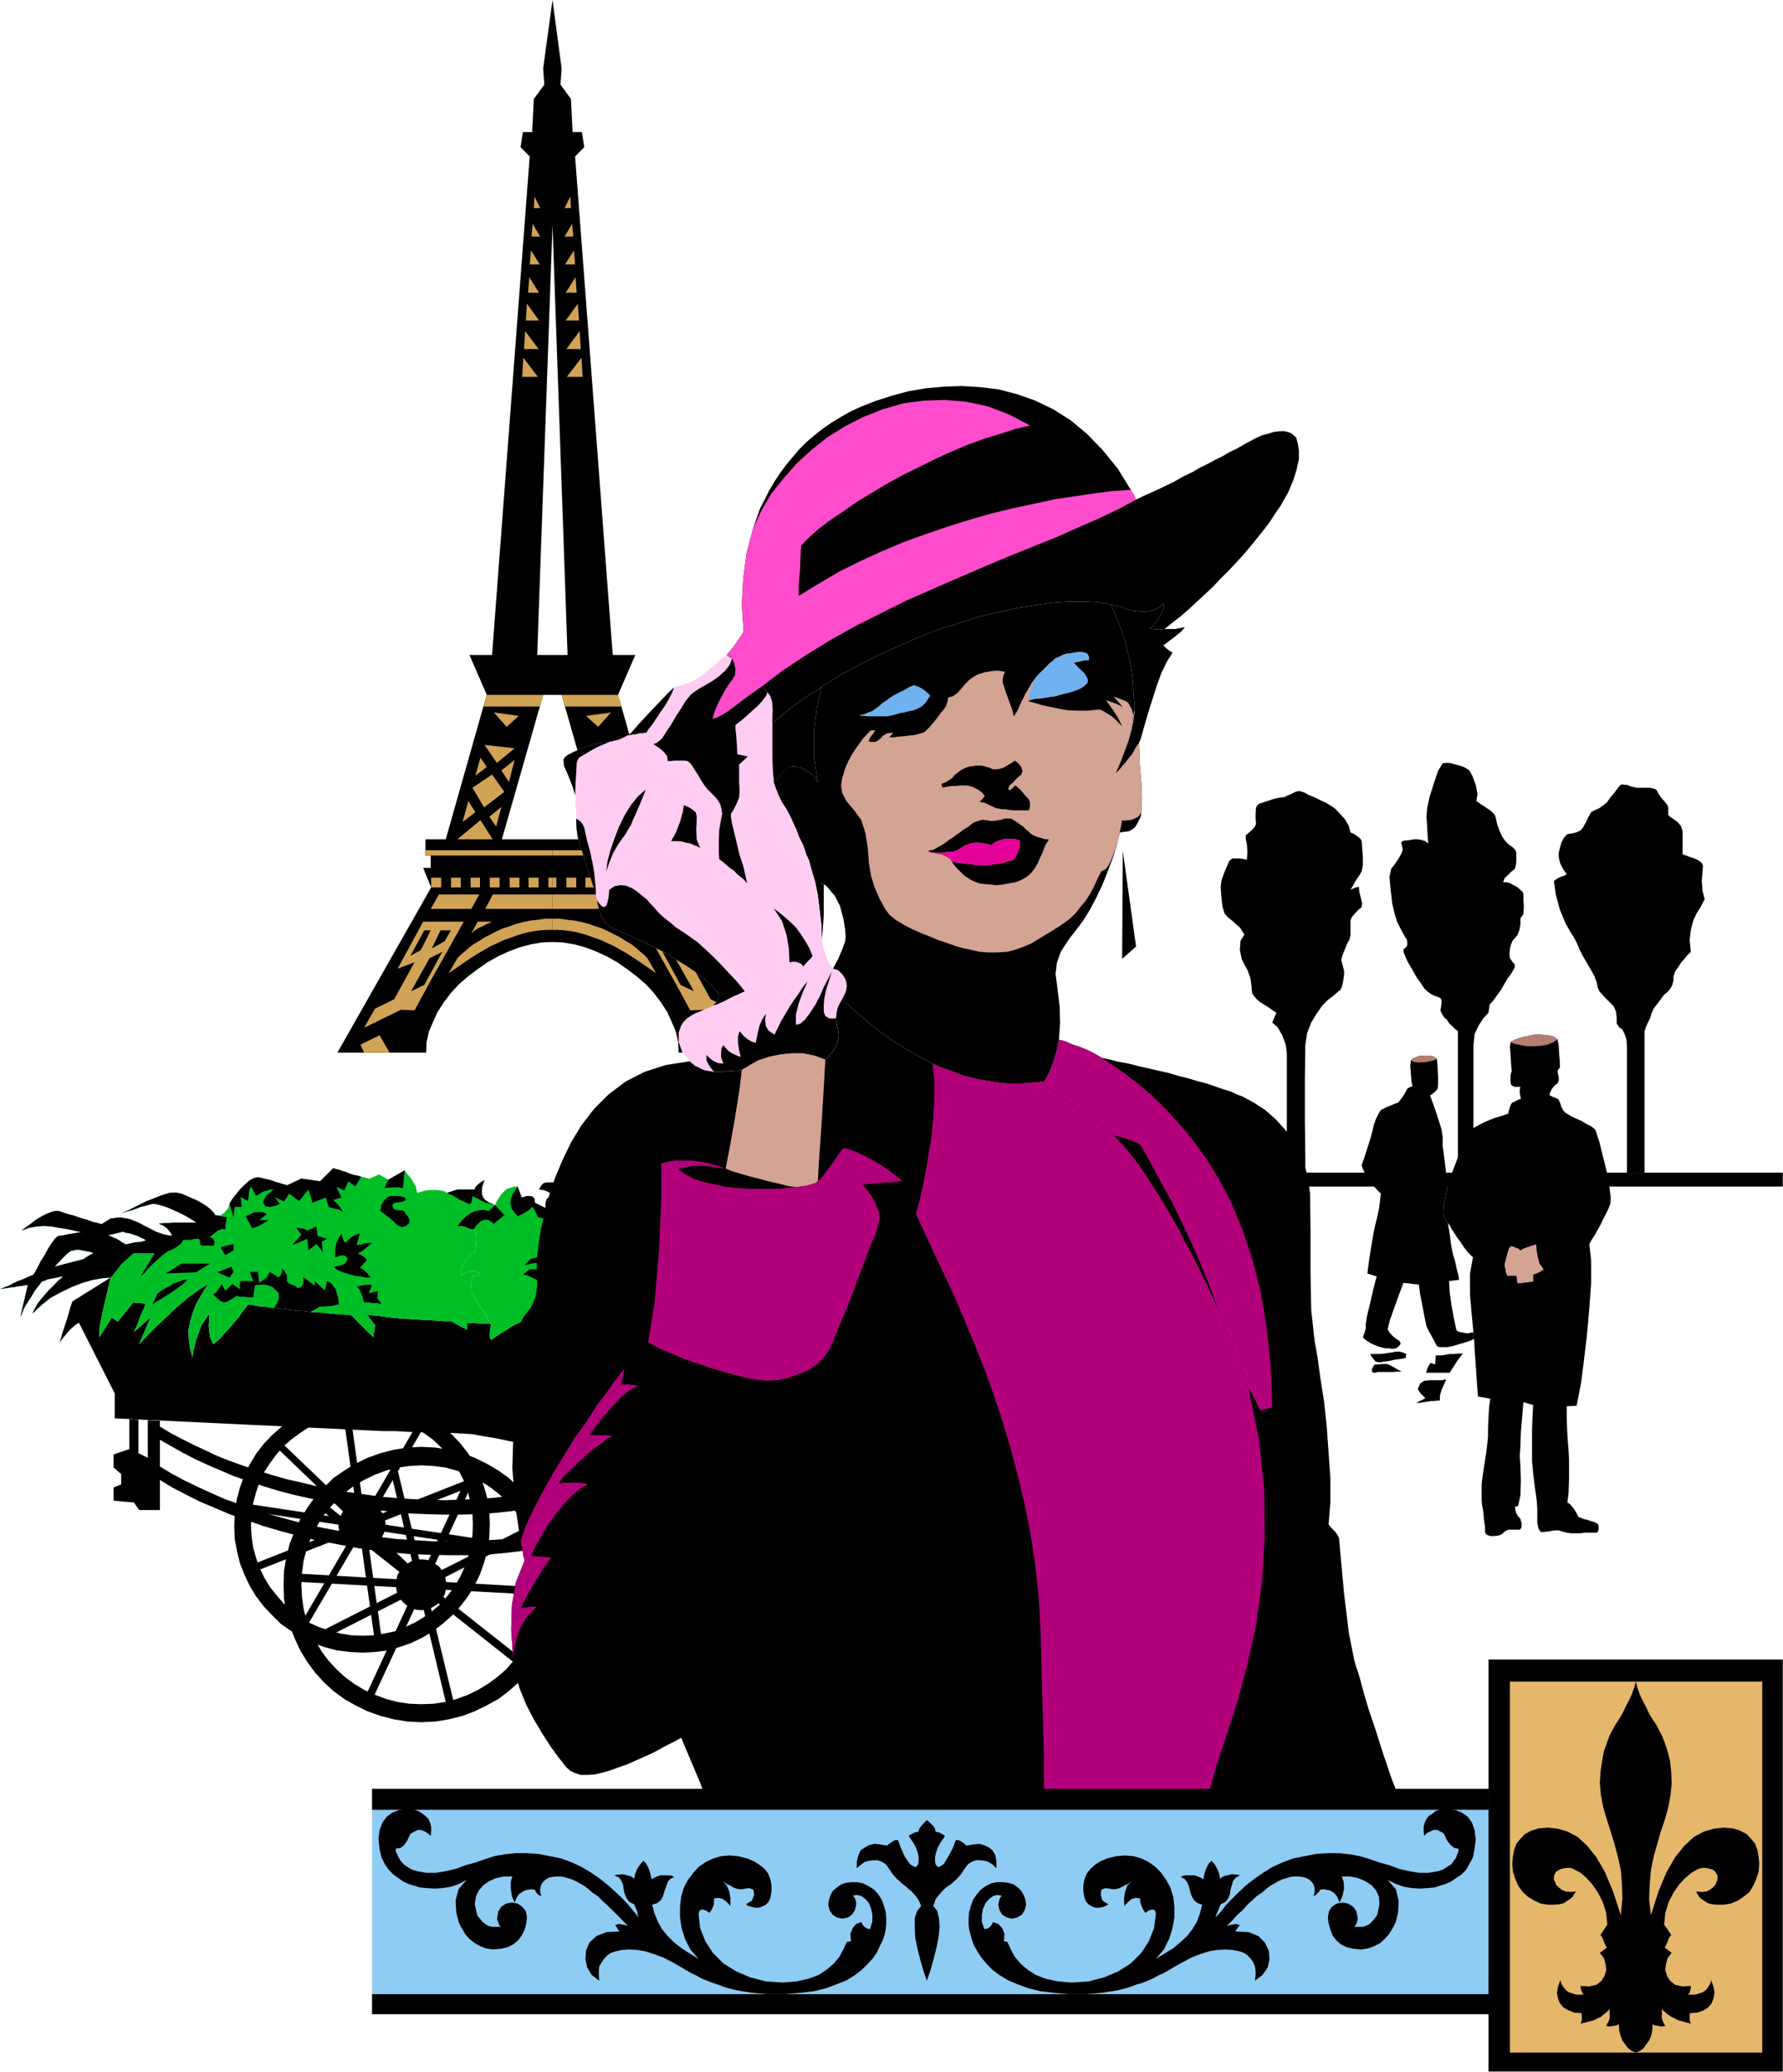 <?xml version="1.0" encoding="UTF-8" standalone="no"?>
<svg
   xmlns:ooo="http://xml.openoffice.org/svg/export"
   xmlns:dc="http://purl.org/dc/elements/1.1/"
   xmlns:cc="http://creativecommons.org/ns#"
   xmlns:rdf="http://www.w3.org/1999/02/22-rdf-syntax-ns#"
   xmlns:svg="http://www.w3.org/2000/svg"
   xmlns="http://www.w3.org/2000/svg"
   xmlns:sodipodi="http://sodipodi.sourceforge.net/DTD/sodipodi-0.dtd"
   xmlns:inkscape="http://www.inkscape.org/namespaces/inkscape"
   version="1.2"
   width="78.16mm"
   height="90.81mm"
   viewBox="0 0 7816 9081"
   preserveAspectRatio="xMidYMid"
   xml:space="preserve"
   id="svg399"
   sodipodi:docname="paris1.svg"
   style="fill-rule:evenodd;stroke-width:28.222;stroke-linejoin:round"
   inkscape:version="0.92.5 (2060ec1f9f, 2020-04-08)"><sodipodi:namedview
   pagecolor="#ffffff"
   bordercolor="#666666"
   borderopacity="1"
   objecttolerance="10"
   gridtolerance="10"
   guidetolerance="10"
   inkscape:pageopacity="0"
   inkscape:pageshadow="2"
   inkscape:window-width="664"
   inkscape:window-height="487"
   id="namedview401"
   showgrid="false"
   inkscape:zoom="0.2102413"
   inkscape:cx="147.70394"
   inkscape:cy="171.59055"
   inkscape:window-x="0"
   inkscape:window-y="0"
   inkscape:window-maximized="0"
   inkscape:current-layer="svg399" />
 <defs
   class="ClipPathGroup"
   id="defs8">
  <clipPath
   id="presentation_clip_path"
   clipPathUnits="userSpaceOnUse">
   <rect
   x="0"
   y="0"
   width="21000"
   height="29700"
   id="rect2" />
  </clipPath>
  <clipPath
   id="presentation_clip_path_shrink"
   clipPathUnits="userSpaceOnUse">
   <rect
   x="21"
   y="29"
   width="20958"
   height="29641"
   id="rect5" />
  </clipPath>
 </defs>
 <defs
   class="TextShapeIndex"
   id="defs12">
  <g
   ooo:slide="id1"
   ooo:id-list="id3"
   id="g10" />
 </defs>
 <defs
   class="EmbeddedBulletChars"
   id="defs44">
  <g
   id="bullet-char-template-57356"
   transform="matrix(4.8828125e-4,0,0,-4.8828125e-4,0,0)">
   <path
   d="M 580,1141 1163,571 580,0 -4,571 Z"
   id="path14"
   inkscape:connector-curvature="0" />
  </g>
  <g
   id="bullet-char-template-57354"
   transform="matrix(4.8828125e-4,0,0,-4.8828125e-4,0,0)">
   <path
   d="M 8,1128 H 1137 V 0 H 8 Z"
   id="path17"
   inkscape:connector-curvature="0" />
  </g>
  <g
   id="bullet-char-template-10146"
   transform="matrix(4.8828125e-4,0,0,-4.8828125e-4,0,0)">
   <path
   d="M 174,0 602,739 174,1481 1456,739 Z M 1358,739 309,1346 659,739 Z"
   id="path20"
   inkscape:connector-curvature="0" />
  </g>
  <g
   id="bullet-char-template-10132"
   transform="matrix(4.8828125e-4,0,0,-4.8828125e-4,0,0)">
   <path
   d="M 2015,739 1276,0 H 717 l 543,543 H 174 v 393 h 1086 l -543,545 h 557 z"
   id="path23"
   inkscape:connector-curvature="0" />
  </g>
  <g
   id="bullet-char-template-10007"
   transform="matrix(4.8828125e-4,0,0,-4.8828125e-4,0,0)">
   <path
   d="m 0,-2 c -7,16 -16,29 -25,39 l 381,530 c -94,256 -141,385 -141,387 0,25 13,38 40,38 9,0 21,-2 34,-5 21,4 42,12 65,25 l 27,-13 111,-251 280,301 64,-25 24,25 c 21,-10 41,-24 62,-43 C 886,937 835,863 770,784 769,783 710,716 594,584 L 774,223 c 0,-27 -21,-55 -63,-84 l 16,-20 C 717,90 699,76 672,76 641,76 570,178 457,381 L 164,-76 c -22,-34 -53,-51 -92,-51 -42,0 -63,17 -64,51 -7,9 -10,24 -10,44 0,9 1,19 2,30 z"
   id="path26"
   inkscape:connector-curvature="0" />
  </g>
  <g
   id="bullet-char-template-10004"
   transform="matrix(4.8828125e-4,0,0,-4.8828125e-4,0,0)">
   <path
   d="M 285,-33 C 182,-33 111,30 74,156 52,228 41,333 41,471 c 0,78 14,145 41,201 34,71 87,106 158,106 53,0 88,-31 106,-94 l 23,-176 c 8,-64 28,-97 59,-98 l 735,706 c 11,11 33,17 66,17 42,0 63,-15 63,-46 V 965 c 0,-36 -10,-64 -30,-84 L 442,47 C 390,-6 338,-33 285,-33 Z"
   id="path29"
   inkscape:connector-curvature="0" />
  </g>
  <g
   id="bullet-char-template-9679"
   transform="matrix(4.8828125e-4,0,0,-4.8828125e-4,0,0)">
   <path
   d="M 813,0 C 632,0 489,54 383,161 276,268 223,411 223,592 c 0,181 53,324 160,431 106,107 249,161 430,161 179,0 323,-54 432,-161 108,-107 162,-251 162,-431 0,-180 -54,-324 -162,-431 C 1136,54 992,0 813,0 Z"
   id="path32"
   inkscape:connector-curvature="0" />
  </g>
  <g
   id="bullet-char-template-8226"
   transform="matrix(4.8828125e-4,0,0,-4.8828125e-4,0,0)">
   <path
   d="m 346,457 c -73,0 -137,26 -191,78 -54,51 -81,114 -81,188 0,73 27,136 81,188 54,52 118,78 191,78 73,0 134,-26 185,-79 51,-51 77,-114 77,-187 0,-75 -25,-137 -76,-188 -50,-52 -112,-78 -186,-78 z"
   id="path35"
   inkscape:connector-curvature="0" />
  </g>
  <g
   id="bullet-char-template-8211"
   transform="matrix(4.8828125e-4,0,0,-4.8828125e-4,0,0)">
   <path
   d="M -4,459 H 1135 V 606 H -4 Z"
   id="path38"
   inkscape:connector-curvature="0" />
  </g>
  <g
   id="bullet-char-template-61548"
   transform="matrix(4.8828125e-4,0,0,-4.8828125e-4,0,0)">
   <path
   d="m 173,740 c 0,163 58,303 173,419 116,115 255,173 419,173 163,0 302,-58 418,-173 116,-116 174,-256 174,-419 0,-163 -58,-303 -174,-418 C 1067,206 928,148 765,148 601,148 462,206 346,322 231,437 173,577 173,740 Z"
   id="path41"
   inkscape:connector-curvature="0" />
  </g>
 </defs>
 <g
   id="g49"
   transform="translate(-6592,-10309)">
  <g
   id="id2"
   class="Master_Slide">
   <g
   id="bg-id2"
   class="Background" />
   <g
   id="bo-id2"
   class="BackgroundObjects" />
  </g>
 </g>
 <g
   class="SlideGroup"
   id="g397"
   transform="translate(-6592,-10309)">
  <g
   id="g395">
   <g
   id="container-id1">
    <g
   id="id1"
   class="Slide"
   clip-path="url(#presentation_clip_path)">
     <g
   class="Page"
   id="g391">
      <g
   class="Graphic"
   id="g389">
       <g
   id="id3">
        <rect
   class="BoundingBox"
   x="6592"
   y="10309"
   width="7816"
   height="9081"
   id="rect51"
   style="fill:none;stroke:none" />
        <defs
   id="defs56">
         <clipPath
   id="clip_path_1"
   clipPathUnits="userSpaceOnUse">
          <path
   d="m 6592,10309 h 7815 v 9080 H 6592 Z"
   id="path53"
   inkscape:connector-curvature="0" />
         </clipPath>
        </defs>
        <g
   clip-path="url(#clip_path_1)"
   id="g386">
         <path
   d="m 8226,16509 48,7 48,13 46,15 43,23 38,23 39,28 35,33 31,33 28,38 25,41 20,40 16,46 12,46 8,46 2,48 -2,51 -8,51 -12,45 -16,46 -20,43 -25,41 -28,38 -31,36 -35,30 -39,28 -38,23 -43,20 -43,18 -48,10 -46,8 -48,2 -51,-2 -48,-8 -49,-13 -45,-15 -44,-20 -38,-26 -38,-28 -35,-30 -31,-36 -28,-35 -25,-41 -21,-43 -15,-43 -13,-46 -7,-48 -3,-48 3,-51 7,-49 13,-48 15,-46 21,-43 25,-38 28,-38 31,-36 35,-30 38,-28 38,-25 44,-21 43,-15 48,-13 46,-7 48,-3 51,3 7,-69 -58,-2 -56,2 -53,8 -54,15 -50,18 -49,23 -45,28 -44,33 -40,35 -36,38 -33,43 -28,46 -25,51 -18,51 -15,56 -8,56 -2,58 2,56 10,53 13,54 20,50 23,49 28,46 33,43 36,38 38,38 43,30 46,28 51,26 50,18 56,15 56,7 59,3 56,-3 53,-7 53,-15 51,-18 48,-23 46,-28 43,-33 41,-36 36,-40 33,-43 28,-46 25,-51 18,-51 15,-56 8,-56 2,-58 -2,-56 -8,-53 -15,-54 -18,-51 -23,-48 -28,-46 -33,-43 -36,-38 -40,-35 -43,-33 -46,-28 -51,-23 -51,-21 -56,-12 -56,-8 z"
   id="path58"
   inkscape:connector-curvature="0"
   style="fill:#000000;stroke:none" />
         <path
   d="m 7692,16903 984,149 -5,31 -984,-150 z"
   id="path60"
   inkscape:connector-curvature="0"
   style="fill:#000000;stroke:none" />
         <path
   d="m 7832,16638 719,689 -23,23 -716,-689 z"
   id="path62"
   inkscape:connector-curvature="0"
   style="fill:#000000;stroke:none" />
         <path
   d="m 8127,16501 137,983 -31,5 -137,-985 z"
   id="path64"
   inkscape:connector-curvature="0"
   style="fill:#000000;stroke:none" />
         <path
   d="m 8444,16575 -503,856 -25,-15 500,-857 z"
   id="path66"
   inkscape:connector-curvature="0"
   style="fill:#000000;stroke:none" />
         <path
   d="m 8648,16829 -925,363 -13,-30 925,-364 z"
   id="path68"
   inkscape:connector-curvature="0"
   style="fill:#000000;stroke:none" />
         <path
   d="m 8170,17096 h 20 l 21,-5 17,-8 18,-10 13,-13 10,-18 8,-18 5,-20 v -20 l -5,-21 -8,-20 -10,-15 -13,-15 -18,-10 -17,-8 -21,-5 h -20 l -20,5 -21,8 -15,10 -15,15 -10,18 -8,17 -5,21 v 20 l 5,20 8,18 10,15 15,16 15,10 21,8 z"
   id="path70"
   inkscape:connector-curvature="0"
   style="fill:#000000;stroke:none" />
         <path
   d="m 7095,16417 -157,-310 -16,10 -15,13 -15,15 -13,16 -13,15 -10,15 -5,13 -2,7 17,-61 21,-63 15,-53 8,-21 167,-104 -17,74 -18,76 -13,66 -2,46 55,-87 26,18 68,-84 54,5 -5,16 -16,35 -15,41 -15,33 74,-66 -51,119 10,-10 23,-25 35,-36 46,-43 48,-46 51,-43 49,-36 40,-25 -28,46 -25,43 -15,41 -11,38 -7,38 2,38 5,38 11,41 2,-23 13,-54 23,-63 35,-53 v 17 l -2,38 5,46 15,33 25,-20 23,-26 23,-25 21,-25 20,-23 15,-23 15,-18 11,-15 7,2 h 8 l 12,3 16,3 15,2 h 18 l 18,3 20,2 18,3 20,2 18,3 20,2 18,3 h 20 l 21,2 20,3 25,2 h 23 l 26,3 22,3 23,2 h 23 l 20,3 h 18 l 8,7 13,13 17,18 16,15 17,18 16,15 10,10 2,3 8,-54 -36,-45 51,5 54,7 53,5 51,3 48,3 43,2 38,3 h 31 l 71,38 v -31 l 104,5 -2,16 -3,20 v 20 l 5,15 21,-15 22,-15 26,-15 23,-16 25,-12 25,-13 23,-10 23,-5 -33,51 -18,53 -5,56 3,58 7,-30 8,-33 13,-33 15,-31 18,-28 20,-25 21,-20 20,-16 7,64 13,68 10,67 5,45 21,-43 12,-51 6,-43 2,-33 18,15 20,16 21,17 20,16 20,17 18,13 13,13 10,10 -5,-38 -8,-41 -15,-35 -13,-26 h 28 l 33,3 h 31 33 28 l 25,2 h 20 l 13,3 -2,33 2,28 10,28 26,28 5,-31 7,-28 11,-20 12,-18 13,-15 15,-13 13,-7 13,-8 -6,30 -2,33 v 33 l 5,34 8,33 12,30 18,31 23,27 v -38 l -3,-33 3,-30 5,-28 13,-28 20,-23 31,-25 40,-23 -10,25 -13,28 -12,31 -5,25 12,-8 16,-12 17,-13 18,-15 18,-15 15,-16 13,-12 7,-8 -5,13 -12,30 -10,38 -6,43 56,-43 13,43 15,44 8,40 5,31 28,-48 20,-56 13,-56 -3,-49 54,-5 -3,-5 -10,-15 -13,-23 -17,-25 -18,-26 -18,-25 -18,-23 -15,-13 31,16 30,17 28,18 25,18 26,23 23,23 23,28 20,30 25,-96 82,48 63,-59 81,54 -22,-94 h 63 l 25,53 8,31 15,73 10,99 -12,100 -8,-31 -10,-25 -10,-26 -10,-23 -10,-20 -11,-18 -12,-12 -11,-13 -27,33 20,25 18,26 15,25 10,25 -18,-7 -20,-10 -23,-13 -25,-10 -26,-13 -28,-10 -23,-10 -22,-10 2,43 v 48 46 l -5,38 -13,-33 -15,-51 -15,-46 -8,-20 v 38 l 3,46 2,41 v 15 l -2,-5 -8,-13 -13,-18 -15,-20 -15,-23 -20,-23 -18,-20 -18,-13 -15,26 -21,33 -20,35 -23,38 -20,36 -15,28 -10,20 -6,8 270,58 v 61 l -353,-7 v 1128 h -97 v -1029 l -79,17 -10,-2 -28,-5 -43,-8 -56,-13 -66,-12 -76,-13 -79,-15 -84,-18 -84,-15 -84,-15 -78,-16 -71,-12 -61,-13 -51,-8 -36,-7 -20,-3 -33,-2 -51,-3 h -61 l -69,-3 -63,-2 -56,-3 h -38 -15 l -1177,-56 z"
   id="path72"
   inkscape:connector-curvature="0"
   style="fill:#000000;stroke:none" />
         <path
   d="m 9435,16742 v 765 h -94 v -787 z"
   id="path74"
   inkscape:connector-curvature="0"
   style="fill:#000000;stroke:none" />
         <path
   d="m 7159,16529 v 132 l -69,23 v 58 l 33,28 v 46 l -33,13 v 58 l 89,8 23,33 h 91 v -132 l 54,33 58,30 61,31 66,28 66,28 71,25 74,26 74,22 79,21 78,20 82,15 81,16 81,12 84,10 86,8 84,3 84,2 h 84 l 84,-2 84,-8 84,-10 81,-13 79,-18 78,-20 77,-23 73,-28 71,-33 69,-35 66,-39 64,-43 58,-48 56,-53 -79,17 -58,44 -61,40 -66,36 -66,30 -69,31 -71,25 -74,21 -76,20 -76,15 -76,13 -79,10 -82,5 -78,5 h -82 -81 l -81,-5 -79,-5 -81,-10 -79,-10 -79,-13 -79,-15 -76,-16 -74,-20 -73,-20 -71,-21 -69,-25 -66,-23 -64,-28 -61,-28 -58,-28 -56,-30 -51,-31 v -117 l 49,28 50,28 54,28 56,26 58,25 61,26 61,20 66,23 66,20 69,18 68,15 72,15 71,16 73,10 74,10 74,8 73,7 74,3 76,2 h 74 l 74,-2 73,-5 74,-8 71,-10 71,-13 72,-15 68,-18 69,-20 66,-26 63,-25 61,-31 61,-33 -94,-22 -61,28 -61,25 -63,20 -66,21 -66,17 -66,16 -69,10 -69,10 -71,8 -68,5 -71,2 -72,3 -71,-3 -71,-2 -69,-5 -71,-6 -68,-10 -71,-10 -69,-10 -66,-15 -66,-16 -66,-15 -64,-18 -63,-20 -61,-20 -59,-21 -56,-22 -55,-26 -54,-25 -51,-26 -48,-25 -46,-28 v -25 l -53,-3 v 165 l -41,-20 v -147 z"
   id="path76"
   inkscape:connector-curvature="0"
   style="fill:#000000;stroke:none" />
         <path
   d="m 8439,16732 54,3 53,7 48,13 49,18 45,23 43,25 41,31 38,33 33,38 31,40 25,44 23,45 18,49 13,48 7,53 3,54 -3,53 -7,53 -13,49 -18,48 -23,46 -25,43 -31,41 -33,38 -38,33 -41,30 -43,26 -45,22 -49,18 -48,13 -53,8 -54,2 -53,-2 -53,-8 -49,-13 -48,-18 -48,-22 -43,-26 -41,-30 -36,-33 -35,-38 -31,-41 -25,-43 -23,-46 -18,-48 -13,-49 -7,-53 -3,-53 3,-54 7,-53 13,-48 18,-49 23,-45 25,-44 31,-40 35,-38 36,-33 41,-31 43,-25 48,-23 48,-18 49,-13 53,-7 53,-3 v -81 l -61,3 -61,10 -58,15 -56,20 -53,26 -49,30 -48,33 -41,41 -40,43 -33,46 -31,51 -25,53 -21,53 -15,59 -10,61 -2,61 2,61 10,61 15,58 21,53 25,54 31,51 33,45 40,44 41,38 48,35 49,28 53,26 56,20 58,15 61,10 61,3 61,-3 61,-10 59,-15 53,-20 53,-26 51,-28 46,-35 43,-38 38,-44 36,-45 28,-51 25,-54 21,-53 15,-58 10,-61 2,-61 -2,-61 -10,-61 -15,-59 -21,-53 -25,-53 -28,-51 -36,-46 -38,-43 -43,-41 -46,-33 -51,-30 -53,-26 -53,-20 -59,-15 -61,-10 -61,-3 z"
   id="path78"
   inkscape:connector-curvature="0"
   style="fill:#000000;stroke:none" />
         <path
   d="m 7906,17207 1069,61 v 33 l -1072,-58 z"
   id="path80"
   inkscape:connector-curvature="0"
   style="fill:#000000;stroke:none" />
         <path
   d="m 8030,16910 841,663 -20,28 -841,-665 z"
   id="path82"
   inkscape:connector-curvature="0"
   style="fill:#000000;stroke:none" />
         <path
   d="m 8330,16732 252,1042 -33,8 -249,-1042 z"
   id="path84"
   inkscape:connector-curvature="0"
   style="fill:#000000;stroke:none" />
         <path
   d="m 8678,16778 -450,973 -30,-15 450,-973 z"
   id="path86"
   inkscape:connector-curvature="0"
   style="fill:#000000;stroke:none" />
         <path
   d="m 8922,17030 -955,485 -16,-31 956,-485 z"
   id="path88"
   inkscape:connector-curvature="0"
   style="fill:#000000;stroke:none" />
         <path
   d="m 8439,17367 23,-2 20,-8 18,-10 18,-13 13,-17 10,-18 5,-20 3,-23 -3,-23 -5,-21 -10,-17 -13,-18 -18,-13 -18,-12 -20,-6 -23,-2 -23,2 -20,6 -20,12 -15,13 -16,18 -10,17 -5,21 -3,23 3,23 5,20 10,18 16,17 15,13 20,10 20,8 z"
   id="path90"
   inkscape:connector-curvature="0"
   style="fill:#000000;stroke:none" />
         <path
   d="m 8762,15591 -25,-10 -18,-12 -10,-13 -5,-15 v -16 l 2,-15 5,-15 5,-13 -15,8 -15,12 -10,11 -3,10 h -76 l -46,15 -13,-8 -12,-2 -18,-3 h -18 -18 l -17,3 -18,5 -16,5 -7,-30 -20,-33 -21,-26 -7,-10 -72,41 -40,-23 -41,18 h -7 l -8,-3 -13,-3 -10,-2 -15,-5 -18,-3 -15,-5 -16,-7 -17,-5 -16,-6 -12,-2 -13,-5 -58,58 -82,-12 -63,30 -5,-3 -10,-2 -16,-5 -18,-5 -22,-8 -21,-5 -20,-5 -15,-3 -16,3 -20,10 -20,18 -21,20 -17,21 -16,20 -10,15 -5,10 -5,18 -15,18 -20,15 -23,-2 -8,-13 -13,-13 -15,-12 -20,-13 -23,-13 -23,-10 -23,-10 -23,-10 -25,-5 -28,2 -33,10 -33,13 -38,15 -36,18 -35,18 -36,15 10,-3 15,-5 21,-5 20,-7 20,-8 21,-5 18,-5 12,-3 h 13 l 20,5 26,8 25,10 28,13 31,15 25,15 25,16 h -12 -18 -20 -23 -23 l -26,2 h -22 l -21,3 18,7 18,13 15,18 8,15 -33,-5 -38,-13 -39,-20 -38,-20 -40,-16 -41,-7 -41,5 -40,25 -16,-5 -22,-5 -28,-10 -28,-8 -28,-10 -28,-7 -23,-8 -15,-5 h -16 l -17,5 -21,8 -23,12 -22,13 -23,18 -21,15 -20,15 33,-12 33,-6 33,-2 33,2 33,6 33,5 33,7 33,8 115,13 12,-3 21,-5 20,-5 13,-3 7,3 10,2 16,3 15,5 15,5 15,8 13,5 10,7 -10,3 -10,3 -13,2 h -12 l -13,3 -10,2 -13,3 -8,2 -7,-5 -10,-5 -11,-8 -12,-7 -13,-5 -10,-5 -8,-3 -7,-2 -115,-13 h -10 l -13,2 -15,3 -15,2 -15,3 -13,3 -13,2 h -7 l -8,5 -10,10 -13,18 -15,23 -15,28 -18,28 -15,30 -16,28 -12,5 -18,8 -18,8 -20,7 -21,10 -20,11 -20,7 -18,8 15,-3 15,-2 18,-3 18,-2 15,-3 16,-2 15,-3 h 10 l -33,140 8,-18 7,-18 10,-18 13,-20 13,-20 12,-21 16,-20 15,-20 56,-66 20,-21 21,-22 17,-16 13,-10 13,-2 12,-3 h 13 l 13,3 13,2 12,3 13,2 10,5 -8,5 -7,3 -13,8 -15,10 -127,33 -56,66 8,-3 7,-2 10,-5 13,-3 13,-2 15,-3 13,-3 15,-2 -23,20 -20,21 -21,20 -17,20 -18,21 -15,20 -11,20 -10,21 38,-36 41,-33 46,-25 48,-23 46,-18 46,-13 40,-7 38,-3 -17,74 -18,76 -13,66 -2,46 55,-87 26,18 68,-84 54,5 -5,16 -16,35 -15,41 -15,33 74,-66 -51,119 10,-10 23,-25 35,-36 46,-43 48,-46 51,-43 49,-36 40,-25 -28,46 -25,43 -15,41 -11,38 -7,38 2,38 5,38 11,41 2,-23 13,-54 23,-63 35,-53 v 17 l -2,38 5,46 15,33 25,-20 23,-26 23,-25 21,-25 20,-23 15,-23 15,-18 11,-15 10,2 15,3 20,3 23,2 28,5 31,3 30,2 33,5 33,3 36,2 35,5 33,3 33,3 33,2 28,3 h 28 l 8,7 13,13 17,18 16,15 17,18 16,15 10,10 2,3 8,-54 -36,-45 51,5 54,7 53,5 51,3 48,3 43,2 38,3 h 31 l 71,38 v -31 l 104,5 -5,-7 -13,-23 -20,-33 -25,-36 -21,-40 -5,-44 10,-28 33,-5 -5,-7 -10,-5 -12,-3 h -13 l -15,3 -13,5 -8,5 -5,7 -5,-12 v -13 l 5,-15 8,-15 10,-16 13,-12 12,-13 16,-8 2,-28 3,-33 -3,-28 -10,-10 -15,-2 -18,-8 -18,-5 -20,2 10,-15 13,-15 15,-15 18,-13 18,-8 20,-5 20,-2 23,5 z"
   id="path92"
   inkscape:connector-curvature="0"
   style="fill:#00bf26;stroke:none" />
         <path
   d="m 8744,16112 -5,-7 -13,-23 -20,-33 -25,-36 -21,-40 -5,-44 10,-28 33,-5 -5,-7 -10,-5 -12,-3 h -13 l -15,3 -13,5 -8,5 -5,7 -5,-12 v -13 l 5,-15 8,-15 10,-16 13,-12 12,-13 16,-8 2,-28 3,-33 -3,-28 -10,-10 -15,-2 -18,-8 -18,-5 -20,2 10,-15 13,-15 15,-15 18,-13 18,-8 20,-5 20,-2 23,5 28,-26 8,-17 10,-16 10,-15 13,-13 12,-10 16,-5 15,-5 h 15 l 18,48 25,-7 21,2 10,10 2,18 46,23 v -20 l 5,-18 10,-10 16,-5 -11,-13 -15,-8 -15,-5 -18,-2 10,-18 10,-10 13,-3 h 20 13 l 15,-2 13,-3 15,3 13,5 10,10 5,18 3,28 -51,18 -3,7 -5,18 -2,18 2,15 5,3 8,2 h 13 l 13,-2 12,-6 10,-7 11,-8 5,-12 12,-8 16,2 7,8 5,15 31,-38 35,28 -2,41 7,-5 11,-5 10,-8 10,-5 13,-3 7,-5 h 10 8 l -15,16 -5,12 2,15 8,16 18,-3 17,-2 21,-3 h 20 l 20,3 21,7 15,13 13,20 10,-2 13,-3 h 7 10 l 11,3 10,7 10,11 10,15 8,-15 10,-13 13,-8 12,-5 -20,-13 -20,-17 -16,-16 -7,-7 2,-3 8,-10 10,-13 13,-15 12,-15 16,-13 12,-10 13,-3 v 23 l 10,26 15,23 21,15 7,-8 13,-18 15,-25 5,-23 13,3 h 13 13 l 12,-3 13,-2 10,-5 8,-3 7,-3 16,6 15,20 13,18 5,10 5,-3 12,-5 21,-7 23,-11 25,-7 25,-5 h 26 l 20,2 -15,21 -13,22 -10,23 -2,21 h 15 l 18,-3 22,-5 23,-5 23,-3 h 21 l 15,5 12,11 -33,25 28,59 -58,27 140,-17 106,81 77,25 -59,64 31,15 28,18 23,18 20,18 18,15 10,12 7,11 3,2 5,23 10,53 8,61 5,46 -13,-15 -10,-15 -10,-13 -10,-15 -10,-13 -11,-15 -12,-16 -16,-20 -25,-53 h -63 l 22,94 -81,-54 -63,59 -82,-48 -25,96 -20,-30 -23,-28 -23,-23 -26,-23 -25,-18 -28,-18 -30,-17 -31,-16 15,13 18,23 18,25 18,26 17,25 13,23 10,15 3,5 -54,5 3,49 -13,56 -20,56 -28,48 -5,-31 -8,-40 -15,-44 -13,-43 -56,43 6,-43 10,-38 12,-30 5,-13 -7,8 -13,12 -15,16 -18,15 -18,15 -17,13 -16,12 -12,8 5,-25 12,-31 13,-28 10,-25 -40,23 -31,25 -20,23 -13,28 -5,28 -3,30 3,33 v 38 l -23,-27 -18,-31 -12,-30 -8,-33 -5,-34 v -33 l 2,-33 6,-30 -13,8 -13,7 -15,13 -13,15 -12,18 -11,20 -7,28 -5,31 -26,-28 -10,-28 -2,-28 2,-33 -13,-3 h -20 l -25,-2 h -28 -33 -31 l -33,-3 h -28 l 13,26 15,35 8,41 5,38 -10,-10 -13,-13 -18,-13 -20,-17 -20,-16 -21,-17 -20,-16 -18,-15 -2,33 -6,43 -12,51 -21,43 -5,-45 -10,-67 -13,-68 -7,-64 -20,16 -21,20 -20,25 -18,28 -15,31 -13,33 -8,33 -7,30 -3,-58 5,-56 18,-53 33,-51 -23,5 -23,10 -25,13 -25,12 -23,16 -26,15 -22,15 -21,15 -5,-15 v -20 l 3,-20 z"
   id="path94"
   inkscape:connector-curvature="0"
   style="fill:#00bf26;stroke:none" />
         <path
   d="m 8366,15439 -72,41 -17,38 h 2 l 8,-3 h 10 l 13,-2 h 15 13 l 12,2 8,3 z"
   id="path96"
   inkscape:connector-curvature="0"
   style="fill:#000000;stroke:none" />
         <path
   d="m 10317,16049 25,53 16,20 12,16 11,15 10,13 10,15 10,13 10,15 13,15 -5,-46 -8,-61 -10,-53 -5,-23 -3,-2 -7,-11 -10,-12 -18,-15 -20,-18 -23,-18 -28,-18 -31,-15 59,-64 -77,-25 -106,-81 -140,17 58,-27 -28,-59 33,-25 -12,-11 -15,-5 h -21 l -23,3 -23,5 -22,5 -18,3 h -15 l 2,-21 10,-23 13,-22 15,-21 -20,-2 h -26 l -25,5 -25,7 -23,11 -21,7 -12,5 -5,3 -5,-10 -13,-18 -15,-20 -16,-6 -7,3 -8,3 -10,5 -13,2 -12,3 h -13 -13 l -13,-3 -5,23 -15,25 -13,18 -7,8 -21,-15 -15,-23 -10,-26 v -23 l -13,3 -12,10 -16,13 -12,15 -13,15 -10,13 -8,10 -2,3 7,7 16,16 20,17 20,13 21,-7 22,-8 18,-5 18,-5 13,-5 10,-3 7,-2 h 3 l 46,30 5,-2 10,-3 15,-5 21,-5 20,-5 20,-3 h 21 l 17,5 16,33 66,18 -125,99 28,-10 28,-8 28,-10 25,-7 23,-8 18,-8 10,-2 5,-3 71,33 -53,31 28,5 31,2 27,6 28,5 26,5 20,5 21,5 12,2 -48,11 25,15 23,15 18,13 15,12 13,11 8,7 2,5 3,3 h -18 z"
   id="path98"
   inkscape:connector-curvature="0"
   style="fill:#000000;stroke:none" />
         <path
   d="m 7535,15635 -8,-13 -13,-13 -15,-12 -20,-13 -23,-13 -23,-10 -23,-10 -23,-10 -25,-5 -28,2 -33,10 -33,13 -38,15 -36,18 -35,18 -36,15 10,-3 15,-5 21,-5 20,-7 20,-8 21,-5 18,-5 12,-3 h 13 l 20,5 26,8 25,10 28,13 31,15 25,15 25,16 h -12 -18 -20 -23 -23 l -26,2 h -22 l -21,3 18,7 18,13 15,18 8,15 -33,-5 -38,-13 -39,-20 -38,-20 -40,-16 -41,-7 -41,5 -40,25 -16,-5 -22,-5 -28,-10 -28,-8 -28,-10 -28,-7 -23,-8 -15,-5 h -16 l -17,5 -21,8 -23,12 -22,13 -23,18 -21,15 -20,15 33,-12 33,-6 33,-2 33,2 33,6 33,5 33,7 33,8 115,13 12,-3 21,-5 20,-5 13,-3 7,3 10,2 16,3 15,5 15,5 15,8 13,5 10,7 -10,3 -10,3 -13,2 h -12 l -13,3 -10,2 -13,3 -8,2 -7,-5 -10,-5 -11,-8 -12,-7 -13,-5 -10,-5 -8,-3 -7,-2 -115,-13 h -10 l -13,2 -15,3 -15,2 -15,3 -13,3 -13,2 h -7 l -8,5 -10,10 -13,18 -15,23 -15,28 -18,28 -15,30 -16,28 -12,5 -18,8 -18,8 -20,7 -21,10 -20,11 -20,7 -18,8 15,-3 15,-2 18,-3 18,-2 15,-3 16,-2 15,-3 h 10 l -33,140 8,-18 7,-18 10,-18 13,-20 13,-20 12,-21 16,-20 15,-20 56,-66 20,-21 21,-22 17,-16 13,-10 13,-2 12,-3 h 13 l 13,3 13,2 12,3 13,2 10,5 -8,5 -7,3 -13,8 -15,10 -127,33 -56,66 8,-3 7,-2 10,-5 13,-3 13,-2 15,-3 13,-3 15,-2 -23,20 -20,21 -21,20 -17,20 -18,21 -15,20 -11,20 -10,21 38,-36 41,-33 46,-25 48,-23 46,-18 46,-13 40,-7 38,-3 16,-20 15,-18 15,-20 18,-16 13,-12 12,-11 8,-7 2,-3 h 94 l -63,104 5,-5 13,-12 15,-18 20,-20 23,-21 20,-18 16,-12 10,-8 18,-5 20,-13 20,-15 8,-15 h 28 l 25,-5 h 16 l 5,10 v 13 l 5,5 2,2 v 0 h 54 l 2,-15 -2,-10 -8,-8 -10,-5 18,-15 17,-13 18,-7 15,2 v -18 l 3,-17 3,-13 v -5 z"
   id="path100"
   inkscape:connector-curvature="0"
   style="fill:#000000;stroke:none" />
         <path
   d="m 7319,15891 68,-43 h 125 l -61,38 z"
   id="path102"
   inkscape:connector-curvature="0"
   style="fill:#000000;stroke:none" />
         <path
   d="m 7260,16026 23,-48 5,-3 10,-8 16,-10 20,-10 20,-13 23,-7 20,-8 h 16 l -18,18 -20,15 -21,15 -20,13 -20,13 -21,13 -17,10 z"
   id="path104"
   inkscape:connector-curvature="0"
   style="fill:#000000;stroke:none" />
         <path
   d="m 7580,15810 -5,-5 -7,-13 -8,-13 3,-5 12,-2 18,-5 15,-3 8,-2 v 28 z"
   id="path106"
   inkscape:connector-curvature="0"
   style="fill:#000000;stroke:none" />
         <path
   d="m 7545,15886 61,-25 10,23 -18,25 z"
   id="path108"
   inkscape:connector-curvature="0"
   style="fill:#000000;stroke:none" />
         <path
   d="m 7527,15983 13,-10 12,-16 8,-12 3,-8 17,30 31,-30 33,23 v -36 h 8 15 20 15 l -15,-40 h 36 l 5,48 33,-23 13,-25 40,25 3,-5 7,-8 5,-15 -2,-13 15,16 8,15 v 13 12 l 7,10 13,6 15,5 11,10 15,-3 10,-15 2,-18 -2,-13 51,39 v -21 l 43,41 2,-5 3,-10 3,-13 2,-13 20,10 18,26 10,33 5,33 -10,2 -12,3 -13,3 h -15 l -13,2 h -10 -8 -2 l -41,23 h -5 l -20,-3 -21,-2 h -20 l -18,-3 -20,-2 -18,-3 -20,-2 -18,-3 13,-20 7,-20 v -16 -7 l -2,-3 -5,-5 -8,-8 -10,-10 -15,-7 -18,-5 h -21 l -25,2 -8,53 h -12 -13 l -13,-2 h -12 -11 l -7,-3 h -5 -3 l -5,5 -13,8 -17,10 -16,5 -15,-5 -15,-12 -13,-13 z"
   id="path110"
   inkscape:connector-curvature="0"
   style="fill:#000000;stroke:none" />
         <path
   d="m 7697,15693 -28,-53 11,-5 12,-5 10,-6 13,-2 h 13 10 l 13,2 10,8 -33,25 h 40 l -7,6 -20,12 -26,13 z"
   id="path112"
   inkscape:connector-curvature="0"
   style="fill:#000000;stroke:none" />
         <path
   d="m 7890,15691 h 6 l 15,2 15,3 13,7 40,-18 5,41 41,13 -23,13 5,45 -28,-35 -35,28 -5,-51 -66,28 40,-46 z"
   id="path114"
   inkscape:connector-curvature="0"
   style="fill:#000000;stroke:none" />
         <path
   d="m 8175,15467 -15,-5 -18,-3 -15,-5 -16,-7 -17,-5 -16,-6 -12,-2 -13,-5 -58,58 -82,-12 -63,30 -5,-3 -10,-2 -16,-5 -18,-5 -22,-8 -21,-5 -20,-5 -15,-3 -16,3 -20,10 -20,18 -21,20 -17,21 -16,20 -10,15 -5,10 18,59 5,-46 h 31 l -6,-43 34,18 v -8 l 2,-20 3,-21 7,-15 23,41 10,-5 10,-8 8,-5 10,-3 10,-2 8,-3 10,-2 h 10 l -15,13 -15,12 -10,15 -5,18 10,16 20,2 25,-5 18,-8 -23,-30 41,20 23,-35 43,33 41,-51 18,58 58,-23 13,41 7,3 21,5 20,5 15,10 -12,-20 -13,-16 -13,-12 -5,-5 36,-11 -23,-48 35,18 18,-41 31,23 z"
   id="path116"
   inkscape:connector-curvature="0"
   style="fill:#000000;stroke:none" />
         <path
   d="m 8259,15617 5,-28 13,-20 15,-13 15,-5 h 20 l 23,2 18,5 3,11 -13,7 -18,3 -18,2 -10,10 3,13 10,8 15,2 h 18 l 5,5 8,11 10,12 7,15 -2,13 -15,13 -18,5 -18,-8 -8,-7 -7,-8 -10,-8 -10,-10 -11,-7 -10,-8 -10,-8 z"
   id="path118"
   inkscape:connector-curvature="0"
   style="fill:#000000;stroke:none" />
         <path
   d="m 8061,15820 v -33 l 5,-28 10,-23 13,-20 5,20 5,13 5,5 2,3 13,-13 15,-13 18,-10 18,-5 -15,51 20,-3 15,-5 18,-2 h 15 l -20,17 -20,16 -16,10 -7,2 5,3 13,7 15,11 7,10 -30,33 18,10 15,15 10,13 5,5 h -23 l -23,-5 -25,-3 -25,-7 -26,-8 -18,-7 -15,-8 -7,-10 28,-5 20,-8 10,-15 v -13 l -13,-8 h -17 l -16,6 z"
   id="path120"
   inkscape:connector-curvature="0"
   style="fill:#000000;stroke:none" />
         <path
   d="m 8155,15950 15,-5 20,-3 18,-2 15,2 -15,36 41,-11 -3,34 18,22 h -3 -5 l -7,-2 h -10 -13 l -13,-3 h -13 -12 l -5,-20 -8,-20 -8,-18 z"
   id="path122"
   inkscape:connector-curvature="0"
   style="fill:#000000;stroke:none" />
         <path
   d="m 8551,15538 46,-15 h 76 l 3,-10 10,-11 15,-12 15,-8 -5,13 -5,15 -2,15 v 16 l 5,15 10,13 18,12 25,10 -20,-5 -18,-5 -18,-7 -13,-8 -12,-5 -10,-5 -6,-3 -2,-2 v 5 l -3,13 -2,12 -8,5 -7,-2 -11,-5 -12,-5 -16,-8 -15,-10 -15,-8 -13,-5 z"
   id="path124"
   inkscape:connector-curvature="0"
   style="fill:#000000;stroke:none" />
         <path
   d="m 8762,15591 -28,26 -23,-5 -20,2 -20,5 -18,8 -18,13 -15,15 -13,15 -10,15 20,-2 18,5 18,8 15,2 10,-15 10,-10 10,-10 11,-6 12,-2 13,2 10,6 13,10 46,-38 z"
   id="path126"
   inkscape:connector-curvature="0"
   style="fill:#000000;stroke:none" />
         <path
   d="m 8942,15873 8,8 13,8 12,2 h 13 l 15,-2 11,-10 10,-16 7,-20 13,30 -8,33 -17,26 -23,10 -13,-2 -13,-6 -12,-7 -13,-8 -15,-7 -16,-8 -12,-5 -16,-3 16,-15 12,-8 h 13 z"
   id="path128"
   inkscape:connector-curvature="0"
   style="fill:#000000;stroke:none" />
         <path
   d="m 8968,15785 2,-26 5,-25 8,-18 13,-8 h 10 13 l 12,3 h 13 l 13,5 10,5 8,8 2,10 h -18 -20 -15 -5 l 2,5 5,13 5,15 5,13 -20,-3 h -23 l -18,3 z"
   id="path130"
   inkscape:connector-curvature="0"
   style="fill:#000000;stroke:none" />
         <path
   d="m 8920,15828 10,-3 15,-5 18,-2 h 20 18 l 15,5 10,7 5,13 -5,3 -10,2 -15,5 -15,3 h -8 l -8,-3 -7,-2 -8,-3 -10,-2 h -13 l -12,2 -13,3 -15,2 7,-7 13,-13 z"
   id="path132"
   inkscape:connector-curvature="0"
   style="fill:#000000;stroke:none" />
         <path
   d="m 9072,15792 46,-7 30,30 -35,18 12,46 h -5 l -10,2 h -13 l -12,-2 -8,-13 -5,-23 -3,-28 z"
   id="path134"
   inkscape:connector-curvature="0"
   style="fill:#000000;stroke:none" />
         <path
   d="m 9194,15833 v 5 10 10 l 8,8 17,5 23,5 21,8 7,2 -46,51 h 6 12 l 18,-5 18,-13 5,10 v 11 l -3,10 -7,10 -13,7 -13,8 -15,5 -15,3 h -15 l -13,-5 -13,-5 -7,-8 -8,-8 -8,-7 -5,-10 -7,-8 h 10 l 12,-3 11,-2 10,-5 10,-5 8,-3 7,-5 8,-3 -23,-10 -18,-17 -10,-23 v -23 z"
   id="path136"
   inkscape:connector-curvature="0"
   style="fill:#000000;stroke:none" />
         <path
   d="m 9067,15650 -8,2 -12,3 h -16 -17 l -18,-3 -15,-2 -18,-3 -13,-2 -5,-13 -8,-15 -7,-13 -5,-5 -13,13 -15,10 -18,10 -18,8 -25,-31 -8,-30 10,-33 23,-36 18,48 25,-7 21,2 10,10 2,18 46,23 v -20 l 5,-18 10,-10 16,-5 -11,-13 -15,-8 -15,-5 -18,-2 10,-18 10,-10 13,-3 h 20 13 l 15,-2 13,-3 15,3 13,5 10,10 5,18 3,28 -51,18 -3,7 -5,18 -2,18 2,15 5,3 8,2 h 13 l 13,-2 12,-6 10,-7 11,-8 5,-12 12,-8 16,2 7,8 5,15 31,-38 35,28 -2,41 7,-5 11,-5 10,-8 10,-5 13,-3 7,-5 h 10 8 l -15,16 -5,12 2,15 8,16 -28,18 -31,15 -33,7 -30,3 -28,-3 -28,-12 -20,-21 z"
   id="path138"
   inkscape:connector-curvature="0"
   style="fill:#000000;stroke:none" />
         <path
   d="m 9509,15739 -10,-15 -10,-11 -10,-7 -11,-3 h -10 -7 l -13,3 -10,2 -16,-10 -15,-5 -18,-5 h -15 l -18,5 -17,8 -16,12 -12,18 -13,38 3,31 10,25 12,13 51,-41 48,23 3,-5 5,-10 8,-13 12,-13 16,-12 17,-3 21,3 23,18 z"
   id="path140"
   inkscape:connector-curvature="0"
   style="fill:#000000;stroke:none" />
         <path
   d="m 9471,15797 23,15 12,23 v 23 l -17,10 45,11 -7,2 -18,8 -20,10 -18,2 -8,-2 -10,-3 -10,-5 -13,-7 -10,-8 -13,-8 -10,-7 -10,-5 h 18 l 15,-3 15,-5 13,-8 10,-10 8,-10 2,-10 z"
   id="path142"
   inkscape:connector-curvature="0"
   style="fill:#000000;stroke:none" />
         <path
   d="m 9346,15891 -20,28 -15,26 -8,25 3,15 5,5 5,8 10,5 13,3 h 10 l 15,-3 13,-5 15,-13 -41,-30 3,-28 h 5 l 15,2 13,5 8,11 -3,-21 -10,-15 -18,-10 z"
   id="path144"
   inkscape:connector-curvature="0"
   style="fill:#000000;stroke:none" />
         <path
   d="m 9014,11295 v 0 l 66,1885 h 198 l -165,-2185 40,-41 -10,-66 h -41 l -7,-145 -46,-63 5,-71 -40,-300 -41,300 5,71 -46,63 -7,145 h -41 l -10,66 40,41 -165,2185 h -99 l 76,175 -15,51 -165,582 h -89 v 48 23 h 23 v 54 h -33 l 35,86 -411,724 h 389 l 2,-46 10,-45 18,-43 20,-44 28,-43 31,-41 35,-38 41,-35 41,-31 43,-30 46,-26 48,-22 48,-18 49,-13 48,-8 46,-2 45,2 49,8 48,13 48,18 48,22 46,26 43,30 41,31 41,35 35,38 31,41 28,43 20,44 18,43 10,45 2,46 h 389 l -411,-724 35,-86 h -33 v -54 h 23 v -23 -48 h -89 l -165,-582 -15,-51 h -247 l 181,633 h -221 -222 l 181,-633 h 41 40 247 l 76,-175 h -99 -264 -67 z"
   id="path146"
   inkscape:connector-curvature="0"
   style="fill:#000000;stroke:none" />
         <path
   d="m 8726,13355 -15,51 h 247 l 15,-51 z"
   id="path148"
   inkscape:connector-curvature="0"
   style="fill:#d1a356;stroke:none" />
         <path
   d="m 9014,14036 h -557 v 23 h 23 534 z"
   id="path150"
   inkscape:connector-curvature="0"
   style="fill:#d1a356;stroke:none" />
         <path
   d="m 8409,14527 -89,162 -84,41 -48,84 162,-79 59,3 68,-125 84,-150 64,-114 h -178 l -112,206 z"
   id="path152"
   inkscape:connector-curvature="0"
   style="fill:#d1a356;stroke:none" />
         <path
   d="m 8658,14402 28,-53 h 63 -2 l -8,5 -13,5 -15,8 -15,7 -15,8 -13,10 z"
   id="path154"
   inkscape:connector-curvature="0"
   style="fill:#d1a356;stroke:none" />
         <path
   d="m 8719,14293 33,-63 h 262 v 63 z"
   id="path156"
   inkscape:connector-curvature="0"
   style="fill:#d1a356;stroke:none" />
         <path
   d="m 8480,14293 36,-63 h 177 l -35,63 z"
   id="path158"
   inkscape:connector-curvature="0"
   style="fill:#d1a356;stroke:none" />
         <path
   d="m 8172,14888 84,-41 44,76 h -112 z"
   id="path160"
   inkscape:connector-curvature="0"
   style="fill:#d1a356;stroke:none" />
         <path
   d="m 8559,14575 38,-66 15,-15 18,-15 20,-18 21,-15 22,-13 23,-15 26,-13 25,-13 28,-13 31,-10 27,-10 31,-8 33,-7 30,-3 34,-5 h 33 v 49 h -26 l -28,2 -25,3 -26,5 -28,7 -25,8 -28,10 -28,10 -28,13 -28,13 -30,17 -28,16 -31,20 -30,20 -33,23 z"
   id="path162"
   inkscape:connector-curvature="0"
   style="fill:#d1a356;stroke:none" />
         <path
   d="m 8526,14156 v 43 h -44 v -43 z"
   id="path164"
   inkscape:connector-curvature="0"
   style="fill:#d1a356;stroke:none" />
         <path
   d="m 8612,14156 v 43 h -43 v -43 z"
   id="path166"
   inkscape:connector-curvature="0"
   style="fill:#d1a356;stroke:none" />
         <path
   d="m 8696,14156 v 43 h -41 v -43 z"
   id="path168"
   inkscape:connector-curvature="0"
   style="fill:#d1a356;stroke:none" />
         <path
   d="m 8782,14156 v 43 h -43 v -43 z"
   id="path170"
   inkscape:connector-curvature="0"
   style="fill:#d1a356;stroke:none" />
         <path
   d="m 8869,14156 v 43 h -43 v -43 z"
   id="path172"
   inkscape:connector-curvature="0"
   style="fill:#d1a356;stroke:none" />
         <path
   d="m 8953,14156 v 43 h -44 v -43 z"
   id="path174"
   inkscape:connector-curvature="0"
   style="fill:#d1a356;stroke:none" />
         <path
   d="m 9014,14199 h -18 v -43 h 18 z"
   id="path176"
   inkscape:connector-curvature="0"
   style="fill:#d1a356;stroke:none" />
         <path
   d="m 8749,13704 54,76 -89,68 -51,-86 z"
   id="path178"
   inkscape:connector-curvature="0"
   style="fill:#d1a356;stroke:none" />
         <path
   d="m 8597,13988 101,-84 54,84 z"
   id="path180"
   inkscape:connector-curvature="0"
   style="fill:#d1a356;stroke:none" />
         <path
   d="m 8770,13653 -54,-79 132,15 z"
   id="path182"
   inkscape:connector-curvature="0"
   style="fill:#d1a356;stroke:none" />
         <path
   d="m 8757,13432 109,15 -53,48 z"
   id="path184"
   inkscape:connector-curvature="0"
   style="fill:#d1a356;stroke:none" />
         <path
   d="m 8698,13630 28,41 -50,38 z"
   id="path186"
   inkscape:connector-curvature="0"
   style="fill:#d1a356;stroke:none" />
         <path
   d="m 8848,13640 -25,97 -33,-51 z"
   id="path188"
   inkscape:connector-curvature="0"
   style="fill:#d1a356;stroke:none" />
         <path
   d="m 8790,13846 -23,86 -30,-43 z"
   id="path190"
   inkscape:connector-curvature="0"
   style="fill:#d1a356;stroke:none" />
         <path
   d="m 8676,13869 -56,43 25,-92 z"
   id="path192"
   inkscape:connector-curvature="0"
   style="fill:#d1a356;stroke:none" />
         <path
   d="m 9301,13355 15,51 h -247 l -15,-51 z"
   id="path194"
   inkscape:connector-curvature="0"
   style="fill:#d1a356;stroke:none" />
         <path
   d="m 9014,14036 h 556 v 23 h -23 -533 z"
   id="path196"
   inkscape:connector-curvature="0"
   style="fill:#d1a356;stroke:none" />
         <path
   d="m 9618,14527 89,162 84,41 48,84 -162,-79 -59,3 -68,-125 -84,-150 -64,-114 h 178 l 112,206 z"
   id="path198"
   inkscape:connector-curvature="0"
   style="fill:#d1a356;stroke:none" />
         <path
   d="m 9369,14402 -28,-53 h -63 2 l 8,5 13,5 15,8 15,7 15,8 13,10 z"
   id="path200"
   inkscape:connector-curvature="0"
   style="fill:#d1a356;stroke:none" />
         <path
   d="m 9308,14293 -33,-63 h -261 v 63 z"
   id="path202"
   inkscape:connector-curvature="0"
   style="fill:#d1a356;stroke:none" />
         <path
   d="m 9547,14293 -35,-63 h -178 l 35,63 z"
   id="path204"
   inkscape:connector-curvature="0"
   style="fill:#d1a356;stroke:none" />
         <path
   d="m 9855,14888 -84,-41 -43,76 h 111 z"
   id="path206"
   inkscape:connector-curvature="0"
   style="fill:#d1a356;stroke:none" />
         <path
   d="m 9468,14575 -38,-66 -15,-15 -18,-15 -20,-18 -20,-15 -23,-13 -23,-15 -26,-13 -25,-13 -28,-13 -30,-10 -28,-10 -31,-8 -33,-7 -30,-3 -33,-5 h -33 v 49 h 25 l 28,2 25,3 26,5 28,7 25,8 28,10 28,10 28,13 28,13 30,17 28,16 31,20 30,20 33,23 z"
   id="path208"
   inkscape:connector-curvature="0"
   style="fill:#d1a356;stroke:none" />
         <path
   d="m 9501,14156 v 43 h 44 v -43 z"
   id="path210"
   inkscape:connector-curvature="0"
   style="fill:#d1a356;stroke:none" />
         <path
   d="m 9415,14156 v 43 h 43 v -43 z"
   id="path212"
   inkscape:connector-curvature="0"
   style="fill:#d1a356;stroke:none" />
         <path
   d="m 9331,14156 v 43 h 41 v -43 z"
   id="path214"
   inkscape:connector-curvature="0"
   style="fill:#d1a356;stroke:none" />
         <path
   d="m 9245,14156 v 43 h 43 v -43 z"
   id="path216"
   inkscape:connector-curvature="0"
   style="fill:#d1a356;stroke:none" />
         <path
   d="m 9158,14156 v 43 h 44 v -43 z"
   id="path218"
   inkscape:connector-curvature="0"
   style="fill:#d1a356;stroke:none" />
         <path
   d="m 9075,14156 v 43 h 43 v -43 z"
   id="path220"
   inkscape:connector-curvature="0"
   style="fill:#d1a356;stroke:none" />
         <path
   d="m 9014,14199 h 17 v -43 h -17 z"
   id="path222"
   inkscape:connector-curvature="0"
   style="fill:#d1a356;stroke:none" />
         <path
   d="m 9278,13704 -54,76 89,68 51,-86 z"
   id="path224"
   inkscape:connector-curvature="0"
   style="fill:#d1a356;stroke:none" />
         <path
   d="m 9430,13988 -101,-84 -54,84 z"
   id="path226"
   inkscape:connector-curvature="0"
   style="fill:#d1a356;stroke:none" />
         <path
   d="m 9257,13653 54,-79 -132,15 z"
   id="path228"
   inkscape:connector-curvature="0"
   style="fill:#d1a356;stroke:none" />
         <path
   d="m 9270,13432 -109,15 53,48 z"
   id="path230"
   inkscape:connector-curvature="0"
   style="fill:#d1a356;stroke:none" />
         <path
   d="m 9329,13630 -28,41 50,38 z"
   id="path232"
   inkscape:connector-curvature="0"
   style="fill:#d1a356;stroke:none" />
         <path
   d="m 9179,13640 25,97 33,-51 z"
   id="path234"
   inkscape:connector-curvature="0"
   style="fill:#d1a356;stroke:none" />
         <path
   d="m 9237,13846 23,86 31,-43 z"
   id="path236"
   inkscape:connector-curvature="0"
   style="fill:#d1a356;stroke:none" />
         <path
   d="m 9351,13869 56,43 -25,-92 z"
   id="path238"
   inkscape:connector-curvature="0"
   style="fill:#d1a356;stroke:none" />
         <path
   d="m 8950,11961 h -69 l 5,-84 z"
   id="path240"
   inkscape:connector-curvature="0"
   style="fill:#d1a356;stroke:none" />
         <path
   d="m 8894,11760 59,79 h -64 z"
   id="path242"
   inkscape:connector-curvature="0"
   style="fill:#d1a356;stroke:none" />
         <path
   d="m 8902,11640 53,74 h -58 z"
   id="path244"
   inkscape:connector-curvature="0"
   style="fill:#d1a356;stroke:none" />
         <path
   d="m 8912,11524 43,68 h -48 z"
   id="path246"
   inkscape:connector-curvature="0"
   style="fill:#d1a356;stroke:none" />
         <path
   d="m 8920,11407 38,61 h -44 z"
   id="path248"
   inkscape:connector-curvature="0"
   style="fill:#d1a356;stroke:none" />
         <path
   d="m 8927,11290 33,56 h -38 z"
   id="path250"
   inkscape:connector-curvature="0"
   style="fill:#d1a356;stroke:none" />
         <path
   d="m 8960,11221 h -28 l 3,-51 z"
   id="path252"
   inkscape:connector-curvature="0"
   style="fill:#d1a356;stroke:none" />
         <path
   d="m 9077,11961 h 69 l -5,-84 z"
   id="path254"
   inkscape:connector-curvature="0"
   style="fill:#d1a356;stroke:none" />
         <path
   d="m 9133,11760 -58,79 h 63 z"
   id="path256"
   inkscape:connector-curvature="0"
   style="fill:#d1a356;stroke:none" />
         <path
   d="m 9125,11640 -53,74 h 58 z"
   id="path258"
   inkscape:connector-curvature="0"
   style="fill:#d1a356;stroke:none" />
         <path
   d="m 9115,11524 -43,68 h 48 z"
   id="path260"
   inkscape:connector-curvature="0"
   style="fill:#d1a356;stroke:none" />
         <path
   d="m 9108,11407 -39,61 h 44 z"
   id="path262"
   inkscape:connector-curvature="0"
   style="fill:#d1a356;stroke:none" />
         <path
   d="m 9100,11290 -33,56 h 38 z"
   id="path264"
   inkscape:connector-curvature="0"
   style="fill:#d1a356;stroke:none" />
         <path
   d="m 9067,11221 h 28 l -3,-51 z"
   id="path266"
   inkscape:connector-curvature="0"
   style="fill:#d1a356;stroke:none" />
         <path
   d="m 8475,14509 -81,145 58,-28 79,-145 z"
   id="path268"
   inkscape:connector-curvature="0"
   style="fill:#000000;stroke:none" />
         <path
   d="m 8452,14387 -61,112 46,-26 43,-86 z"
   id="path270"
   inkscape:connector-curvature="0"
   style="fill:#000000;stroke:none" />
         <path
   d="m 8523,14387 -38,79 56,-31 28,-48 z"
   id="path272"
   inkscape:connector-curvature="0"
   style="fill:#000000;stroke:none" />
         <path
   d="m 9552,14509 82,145 -59,-28 -79,-145 z"
   id="path274"
   inkscape:connector-curvature="0"
   style="fill:#000000;stroke:none" />
         <path
   d="m 9575,14387 61,112 -46,-26 -43,-86 z"
   id="path276"
   inkscape:connector-curvature="0"
   style="fill:#000000;stroke:none" />
         <path
   d="m 9504,14387 38,79 -56,-31 -28,-48 z"
   id="path278"
   inkscape:connector-curvature="0"
   style="fill:#000000;stroke:none" />
         <path
   d="m 12223,13803 15,-8 13,-5 10,-5 10,-5 10,-3 h 10 l 11,3 12,5 13,8 18,7 18,8 20,10 18,8 17,10 16,10 10,7 20,21 23,25 18,31 7,28 16,7 15,10 13,11 5,10 2,25 3,41 v 40 l -5,26 -10,18 -16,23 -12,22 -11,18 11,-5 12,-5 10,-2 3,-3 3,25 7,28 5,23 -2,15 -13,11 -15,15 -15,18 -6,15 v 15 26 25 l -5,18 -10,18 -10,25 -10,25 -5,18 2,13 5,18 5,20 v 15 l -2,15 -3,21 -5,20 -7,13 -10,7 -18,16 -26,20 -25,25 -25,36 -23,38 -18,46 -8,51 -2,147 v 185 l 2,161 v 68 h -81 v -76 -168 -178 -101 l -5,-38 -15,-41 -21,-36 -23,-20 18,-43 -20,-13 -18,-13 -20,-12 -15,-10 -13,-11 -10,-12 -8,-10 -3,-11 -2,-25 -5,-36 -13,-35 -13,-23 -12,-25 -8,-39 3,-40 17,-28 -10,-15 -10,-16 -15,-12 -13,-13 -13,-10 -12,-10 -10,-11 -5,-7 -8,-28 -5,-43 -3,-41 3,-30 10,-28 13,-31 12,-28 13,-10 h 15 18 l 18,3 13,2 2,-33 -2,-33 -5,-25 v -16 l 12,-10 15,-13 13,-15 5,-12 -2,-21 v -25 l 2,-26 8,-12 8,-5 10,-3 15,-5 15,-5 15,-5 18,-5 18,-3 z"
   id="path280"
   inkscape:connector-curvature="0"
   style="fill:#000000;stroke:none" />
         <path
   d="m 12916,13655 16,-2 h 15 l 18,5 18,5 17,5 13,5 13,8 7,5 13,23 15,40 8,41 -5,30 18,13 15,10 15,10 13,8 10,10 8,8 5,10 2,10 5,23 10,28 13,28 13,18 15,15 15,10 13,13 5,13 v 17 21 l -2,17 -5,16 -13,10 -15,15 -16,15 -7,18 h 12 l 16,3 12,7 16,8 12,8 10,10 8,7 3,8 v 23 l 2,33 -2,33 -13,18 v 28 l -5,25 -8,20 -10,13 -10,10 -8,18 -5,20 -2,23 2,18 10,15 11,13 v 13 l -6,10 -10,18 -15,20 -15,25 -15,26 -18,25 -15,21 -16,17 -5,36 -23,25 -20,31 -18,38 -5,53 v 122 186 170 76 h -68 v -620 l -13,-10 -13,-13 -13,-12 -10,-16 -12,-10 -8,-13 -5,-10 -3,-7 3,-16 2,-15 v -15 l -5,-8 -10,-5 -15,-5 -15,-7 -18,-13 -13,-13 -15,-23 -20,-28 -18,-33 -18,-30 -13,-28 -7,-20 2,-11 10,-7 5,-10 v -11 l -2,-12 -13,-21 -15,-28 -15,-30 -10,-33 -11,-46 -7,-61 -5,-56 7,-35 16,-21 17,-25 13,-23 5,-15 -2,-13 -3,-10 -2,-10 7,-5 8,-3 h 10 l 15,-2 15,-3 h 18 l 18,3 15,5 13,10 -3,-36 -2,-40 -3,-41 3,-36 10,-48 18,-58 20,-59 z"
   id="path282"
   inkscape:connector-curvature="0"
   style="fill:#000000;stroke:none" />
         <path
   d="m 13585,13859 15,-6 18,-12 18,-15 15,-21 15,-18 13,-17 10,-13 8,-8 7,-2 8,2 h 10 l 10,3 10,5 13,2 10,3 h 13 13 12 13 10 l 10,3 10,2 8,5 5,10 13,21 15,17 13,16 5,12 v 11 10 12 l 8,8 15,10 18,13 15,18 7,23 v 25 28 25 23 l 16,5 12,5 16,5 15,6 13,7 10,8 5,7 2,8 -2,28 -3,38 3,41 7,28 3,10 -8,15 -12,23 -16,25 -15,33 -10,39 -5,45 5,51 -15,15 -13,16 -15,17 -10,16 -11,15 -7,13 -3,10 -2,7 v 16 l -5,20 -8,15 -10,13 -18,15 -23,31 -23,30 -10,23 -5,18 -10,20 -10,23 -5,18 v 104 211 208 94 h -77 v -81 -183 -188 -102 l -2,-28 -8,-25 -10,-20 -15,-11 -10,-15 v -25 l -3,-28 -10,-23 -20,-20 -23,-23 -20,-23 -8,-18 -3,-20 -10,-26 -13,-25 -15,-25 -7,-13 -11,-18 -10,-18 -10,-20 -8,-20 -10,-21 -10,-18 -10,-15 -23,-40 -25,-61 -18,-66 -8,-59 13,-10 15,-8 16,-5 12,-7 -18,-26 -12,-25 -5,-26 v -17 l 5,-21 7,-25 13,-23 13,-13 18,-2 20,-5 18,-8 12,-13 11,-20 12,-25 13,-23 z"
   id="path284"
   inkscape:connector-curvature="0"
   style="fill:#000000;stroke:none" />
         <path
   d="m 14408,15510 v -61 h -2981 v 61 z"
   id="path286"
   inkscape:connector-curvature="0"
   style="fill:#000000;stroke:none" />
         <path
   d="m 12939,15505 10,-28 11,-35 15,-39 15,-40 13,-38 13,-31 10,-23 7,-10 13,-5 15,-8 18,-10 20,-10 23,-10 26,-10 28,-8 28,-10 2,-13 5,-15 5,-13 5,-7 8,-3 10,-5 10,-5 10,-3 -2,-12 -3,-15 v -13 l 3,-13 h -13 -12 l -11,-5 -5,-5 -2,-10 v -15 -18 l 5,-16 -3,-33 -2,-38 -3,-35 3,-21 20,-12 25,-8 31,-7 30,-6 h 28 l 28,3 26,5 18,13 5,30 2,36 3,35 v 23 l -5,5 -5,8 v 8 l 2,7 3,13 v 15 l -5,13 -11,7 -7,8 -8,10 -7,16 -3,10 13,7 12,5 13,5 5,8 5,13 5,15 8,15 10,10 10,6 16,10 22,10 23,10 21,13 20,10 13,10 7,8 5,17 11,33 12,49 13,51 13,55 7,51 5,41 -2,25 -8,21 -10,20 -13,25 -12,26 -13,23 -13,23 -13,20 -10,18 8,73 v 97 l -8,112 -10,114 -13,109 -12,97 -13,68 -8,39 -43,2 v 61 l 3,69 5,63 2,38 v 36 56 l -2,58 -5,41 12,8 13,15 13,20 10,20 13,5 15,6 13,2 12,5 13,3 10,5 5,2 5,3 3,10 v 13 l -3,10 -5,5 h -7 -10 -18 -18 l -18,3 h -18 -15 -10 l -18,-3 -20,-5 -15,-5 h -16 l -15,2 -15,3 -18,2 h -15 l -10,-15 -5,-25 v -31 -30 l -3,-41 -8,-56 -7,-58 -5,-54 v -60 -74 l 2,-66 3,-46 -43,-13 -5,59 -6,71 -2,63 -3,44 3,43 2,63 -2,66 -10,46 -13,3 v 10 l 3,13 2,7 5,8 5,7 8,8 2,10 3,8 v 7 11 l -3,7 -5,5 h -17 -18 -15 l -11,5 -7,5 -8,8 -10,5 -10,3 -15,2 h -18 l -15,-5 -8,-10 v -23 l -5,-35 -3,-36 -5,-25 -2,-23 v -33 -38 l 5,-41 7,-46 8,-48 5,-43 3,-31 v -35 l 2,-49 3,-48 5,-33 -54,-10 -5,-64 -5,-76 -5,-71 -2,-41 v -2 -8 -7 l -3,-11 -7,-73 -8,-94 v -92 l 13,-71 -21,-20 -18,-23 -15,-23 -15,-20 -13,-21 -12,-17 -8,-16 -8,-10 -12,-15 -8,-23 3,-46 z"
   id="path288"
   inkscape:connector-curvature="0"
   style="fill:#000000;stroke:none" />
         <path
   d="m 12777,14956 7,-7 13,-5 15,-6 18,-2 h 18 18 l 12,5 13,10 3,36 2,40 v 36 l -2,18 -5,7 -8,8 -10,8 -10,7 15,41 18,53 17,54 5,33 v 38 l 8,61 8,66 7,48 -17,81 -3,46 8,23 12,15 8,48 5,39 5,30 5,23 8,25 7,33 8,31 3,20 -44,5 3,51 8,56 10,56 10,46 2,7 6,5 10,3 12,2 13,3 h 13 l 10,-3 h 10 l 3,11 v 7 8 2 l -18,8 -23,8 -25,7 -26,8 -25,5 h -21 -15 l -10,-5 -10,-18 -13,-25 -13,-23 -10,-21 -7,-33 -10,-53 -11,-56 -5,-40 -68,-8 -16,43 -22,61 -21,59 -10,40 8,15 15,16 15,12 13,8 5,8 v 7 l -8,10 -12,8 -16,3 -15,-3 h -18 l -17,-5 -11,-3 -12,-5 -13,-5 -13,-7 -12,-8 -11,-8 -5,-5 v -7 l 5,-13 3,-10 3,-13 v -15 l 5,-36 15,-61 15,-66 13,-48 -41,-13 8,-61 10,-63 10,-59 8,-35 7,-28 8,-38 5,-38 3,-28 -16,-16 -15,-17 -13,-21 -12,-18 -13,-17 -8,-16 -5,-12 -2,-8 10,-28 15,-46 15,-48 8,-30 5,-23 10,-28 13,-26 8,-12 5,-3 10,-5 10,-5 13,-5 12,-5 11,-5 10,-3 5,-2 13,-16 12,-17 10,-18 5,-10 8,-5 8,-3 5,-2 h 2 l -5,-23 -2,-33 -3,-33 z"
   id="path290"
   inkscape:connector-curvature="0"
   style="fill:#000000;stroke:none" />
         <path
   d="m 12886,16250 h 10 15 l 18,-3 18,-3 h 20 l 18,-2 h 13 7 l -20,25 -15,23 -15,23 -8,13 h -10 -13 -15 -15 -16 -15 -13 -7 l 2,-5 5,-16 8,-15 5,-7 20,7 z"
   id="path292"
   inkscape:connector-curvature="0"
   style="fill:#000000;stroke:none" />
         <path
   d="m 12835,16361 h 8 l 12,-2 h 16 15 15 13 l 10,-3 h 8 l -10,21 -11,25 -7,25 v 21 h -10 l -13,2 h -15 l -18,3 -15,2 -16,3 h -12 l -8,2 43,-22 -5,-6 -13,-12 -10,-13 -5,-10 5,-10 5,-13 11,-8 z"
   id="path294"
   inkscape:connector-curvature="0"
   style="fill:#000000;stroke:none" />
         <path
   d="m 12599,16244 h 13 15 18 l 17,-2 18,-3 15,-2 13,-3 h 8 12 l 13,3 10,5 h 5 l -2,20 h -5 l -10,3 -18,2 -21,3 -20,5 -20,2 -15,3 h -11 l -12,-3 -8,-10 -10,-12 z"
   id="path296"
   inkscape:connector-curvature="0"
   style="fill:#000000;stroke:none" />
         <path
   d="m 12619,16290 h 15 l 16,-2 h 12 11 l 12,5 18,10 18,10 15,8 h -18 l -18,2 h -20 -18 -17 -13 l -13,3 h -7 l -6,-5 v -11 l 6,-12 z"
   id="path298"
   inkscape:connector-curvature="0"
   style="fill:#000000;stroke:none" />
         <path
   d="m 13420,14865 -18,-13 -26,-5 -28,-3 h -28 l -30,6 -31,7 -25,8 -20,12 18,8 25,5 28,5 h 33 l 30,-2 28,-5 26,-11 z"
   id="path300"
   inkscape:connector-curvature="0"
   style="fill:#b27f72;stroke:none" />
         <path
   d="m 12891,14951 -13,-10 -12,-5 h -18 -18 l -18,2 -15,6 -13,5 -7,7 5,5 12,3 13,2 h 18 l 18,-2 18,-3 17,-5 z"
   id="path302"
   inkscape:connector-curvature="0"
   style="fill:#b27f72;stroke:none" />
         <path
   d="m 13257,15790 13,-8 23,-8 20,-7 13,-3 2,26 5,28 8,30 18,25 -11,8 -15,8 -15,5 -5,2 v 31 l -20,2 -21,3 -20,2 h -8 l -5,-33 h -40 l -6,-15 -2,-15 -3,-10 v -13 l 5,-18 6,-25 7,-23 8,-10 h 7 l 13,5 13,5 z"
   id="path304"
   inkscape:connector-curvature="0"
   style="fill:#d3a393;stroke:none" />
         <path
   d="m 9977,13480 25,-20 25,-23 26,-21 28,-20 25,-18 28,-20 31,-18 28,-20 -21,94 -12,102 v 109 l 17,114 -7,-15 -13,-15 -15,-13 -18,-10 -18,-10 -18,-5 -15,-3 h -13 l -10,5 -10,8 -10,7 -10,10 -10,11 -8,12 -10,11 -8,7 -5,-58 -2,-74 v -71 z"
   id="path306"
   inkscape:connector-curvature="0"
   style="fill:#000000;stroke:none" />
         <path
   d="m 11697,13066 -15,2 h -21 l -20,-2 h -8 l 28,-31 21,-33 12,-30 -2,-18 -16,15 -17,10 -21,8 -23,3 h -22 l -23,-3 -21,-2 -17,-6 -16,-7 -17,-5 -18,-3 -18,-5 33,79 25,71 16,64 12,55 8,54 3,46 2,38 3,35 v 33 l -5,36 -8,38 -10,38 -13,38 -15,38 -15,38 -16,38 13,-12 15,-18 16,-18 15,-20 15,-18 10,-20 10,-15 8,-11 8,-20 12,-43 16,-56 20,-64 20,-63 23,-64 25,-50 23,-36 -15,-10 -13,-10 -10,-10 -2,-3 12,-8 13,-10 13,-10 13,-10 12,-10 13,-10 10,-11 8,-10 -16,3 -12,2 -10,3 h -11 -10 -10 -10 z"
   id="path308"
   inkscape:connector-curvature="0"
   style="fill:#000000;stroke:none" />
         <path
   d="m 9984,13739 8,-7 10,-11 8,-12 10,-11 10,-10 10,-7 10,-8 10,-5 h 13 l 15,3 18,5 18,10 18,10 15,13 13,15 7,15 -17,-114 v -109 l 12,-102 21,-94 81,-51 84,-46 86,-43 89,-40 89,-39 86,-33 89,-28 87,-28 86,-20 81,-18 79,-12 76,-11 72,-5 h 68 l 61,3 56,10 33,79 25,71 16,64 12,55 8,54 3,46 2,38 3,35 v 18 l -3,18 -2,20 -3,20 -13,54 -17,56 -21,58 -23,53 13,-12 15,-18 16,-18 15,-20 15,-18 10,-20 10,-15 8,-11 3,89 7,82 3,71 -3,58 -2,21 -8,17 -8,16 -10,15 -13,10 -15,8 -18,2 -20,3 -13,53 -17,56 -23,61 -23,58 -28,59 -28,53 -30,48 -31,41 -28,36 -20,30 -18,28 -10,28 -8,25 -2,23 -3,21 3,20 7,56 8,66 2,71 -5,76 -10,46 -13,46 -17,45 -23,44 -33,5 -33,2 -33,3 h -33 -33 l -33,-3 -31,-5 -30,-5 -31,-5 -30,-8 -31,-7 -28,-10 -28,-11 -30,-10 -26,-10 -28,-13 -63,-33 -61,-35 -56,-36 -53,-38 -49,-38 -43,-38 -38,-33 -33,-33 13,-26 5,-17 2,-13 -2,-13 -5,-18 -13,-20 -18,-18 -23,-7 23,-43 18,-41 13,-36 2,-20 -2,-30 -8,-49 -15,-56 -23,-45 -10,-11 -10,-12 -8,-10 -10,-11 -13,-7 -10,-5 -13,-3 -12,-2 -16,-54 -10,-38 -13,-28 -7,-23 -5,-15 -10,-20 -11,-23 -10,-28 -12,-25 -11,-26 -12,-23 -10,-18 -18,-27 -15,-31 -11,-28 z"
   id="path310"
   inkscape:connector-curvature="0"
   style="fill:#000000;stroke:none" />
         <path
   d="m 9616,14961 12,10 13,11 13,5 13,7 12,5 13,3 15,2 15,3 h 13 13 13 l 15,-3 h 15 l 18,-2 h 18 l 17,-3 36,-22 38,-21 46,-15 48,-10 48,-5 h 51 l 51,10 48,18 33,-36 18,-33 8,-35 -5,-36 -3,-10 -2,-10 -3,-11 v -10 l 3,-25 5,-23 10,-20 10,-18 33,33 38,33 43,38 49,38 53,38 56,36 61,35 63,33 28,13 26,10 30,10 28,11 28,10 31,7 30,8 31,5 30,5 31,5 33,3 h 33 33 l 33,-3 33,-2 33,-5 23,-44 17,-45 13,-46 10,-46 16,3 20,7 25,11 31,10 30,12 26,13 23,13 17,10 38,8 39,10 40,7 43,11 44,10 43,10 46,10 43,13 40,10 44,13 38,10 38,13 35,12 33,10 28,13 26,10 48,26 51,33 48,43 43,48 41,59 31,63 22,74 11,79 2,175 v 173 l 3,162 15,138 13,71 12,89 16,101 12,112 8,114 8,112 v 107 l -8,96 15,18 15,15 11,16 5,12 7,79 15,163 21,173 23,116 7,26 16,48 17,64 23,78 31,92 33,104 38,112 46,117 48,122 53,124 56,125 64,122 66,117 73,111 74,102 81,89 -983,2 -36,-53 -35,-53 -33,-54 -33,-50 -31,-49 -23,-45 -17,-41 -10,-33 15,102 12,104 18,96 21,76 H 9644 l 43,-116 35,-122 26,-130 13,-140 -8,-152 -31,-165 -58,-183 -86,-204 -28,16 -31,15 -33,18 -33,18 -38,17 -36,16 -38,17 -38,13 -35,13 -36,10 -33,8 -33,2 h -28 l -25,-8 -21,-10 -17,-15 -34,-43 -35,-48 -38,-59 -36,-61 -33,-63 -28,-69 -20,-66 -10,-69 -8,-124 3,-109 17,-99 39,-97 -6,-20 -2,-23 -5,-21 -5,-20 -23,-155 -13,-165 5,-173 33,-175 -25,-102 -5,-89 13,-73 30,-54 31,-40 20,-46 7,-51 -2,-63 v -26 l 2,-41 6,-53 10,-61 15,-68 20,-77 26,-78 33,-79 38,-79 46,-76 55,-71 64,-64 74,-56 84,-43 94,-30 z"
   id="path312"
   inkscape:connector-curvature="0"
   style="fill:#000000;stroke:none" />
         <path
   d="m 10119,14031 -5,-15 -10,-20 -11,-23 -10,-28 -12,-25 -11,-26 -12,-23 -10,-18 -18,-27 -15,-31 -11,-28 -10,-28 8,-7 10,-11 8,-12 10,-11 10,-10 10,-7 10,-8 10,-5 -2,38 v 31 l 2,33 11,30 10,23 12,28 13,36 15,35 11,38 2,31 -2,25 z"
   id="path314"
   inkscape:connector-curvature="0"
   style="fill:#000000;stroke:none" />
         <path
   d="m 10165,14174 h 10 l 10,2 8,5 10,5 v 61 77 l -5,68 -3,38 -2,-63 -8,-69 -8,-66 z"
   id="path316"
   inkscape:connector-curvature="0"
   style="fill:#000000;stroke:none" />
         <path
   d="m 11514,14039 -3,473 61,-54 z"
   id="path318"
   inkscape:connector-curvature="0"
   style="fill:#000000;stroke:none" />
         <path
   d="m 10243,14555 23,7 18,18 13,20 5,18 2,13 -2,13 -5,17 -13,26 -10,18 -10,20 -5,23 -3,25 v 10 l 3,11 2,10 3,10 5,36 -8,35 -18,33 -33,36 -48,-18 -51,-10 h -51 l -48,5 -48,10 -46,15 -38,21 -36,22 -17,3 h -18 l -18,2 h -15 l -15,3 h -13 -13 -13 l -15,-3 -15,-2 -13,-3 -12,-5 -13,-7 -13,-5 -13,-11 -12,-10 -33,-40 -16,-44 v -43 l 11,-30 10,-15 15,-16 18,-12 20,-11 18,-7 18,-8 15,-5 10,-5 15,-8 13,-12 8,-18 5,-23 -23,-25 -25,-26 -31,-25 -30,-23 -34,-23 -33,-20 -35,-21 -33,-20 -36,-18 -33,-17 -30,-13 -28,-15 -28,-11 -23,-10 -18,-10 -15,-5 -23,-10 -15,-15 -13,-18 -10,-18 -8,-20 -5,-21 -5,-23 -5,-20 -5,-25 -10,-28 -10,-33 -10,-33 -13,-36 -10,-33 -10,-30 -8,-26 -5,-23 -3,-23 -2,-25 v -25 -31 l -3,-28 v -25 l -2,-20 -13,-41 -18,-46 -18,-41 -2,-27 7,-11 13,-10 20,-10 23,-10 23,-10 21,-8 17,-5 13,-5 18,-3 20,-2 18,-3 13,-2 h 5 l 10,-3 10,-2 10,-3 13,-5 10,-5 10,-5 10,-5 13,-10 18,-21 25,-28 28,-30 31,-33 30,-31 28,-30 28,-26 41,-12 35,-13 31,-18 25,-18 26,-20 23,-20 22,-21 28,-20 5,3 8,2 5,5 5,5 10,23 5,23 -2,26 -13,22 -12,16 -13,20 -13,23 -13,23 -12,25 -10,23 -8,23 -5,18 18,-5 22,-11 28,-17 31,-23 30,-23 31,-23 28,-20 23,-16 10,6 8,5 7,5 5,5 13,18 8,25 2,38 -2,56 v 56 71 l 2,74 5,58 10,28 11,28 15,31 18,27 10,18 12,23 11,26 12,25 10,28 11,23 10,20 5,15 7,23 13,28 10,38 16,54 12,58 8,66 8,69 2,63 5,31 13,38 13,33 z"
   id="path320"
   inkscape:connector-curvature="0"
   style="fill:#ffccf2;stroke:none" />
         <path
   d="m 11697,13066 35,-28 36,-28 36,-31 35,-33 36,-33 35,-33 33,-35 36,-36 33,-35 33,-36 30,-36 31,-38 28,-35 25,-33 23,-36 23,-33 33,-58 23,-54 15,-48 10,-46 v -38 l -5,-30 -7,-26 -16,-15 -15,-8 -20,-5 h -21 l -25,3 -25,8 -28,7 -28,13 -28,15 -15,8 -21,12 -23,13 -28,13 -30,18 -31,15 -33,18 -35,17 -36,21 -38,18 -35,20 -36,18 -36,17 -35,16 -33,15 -31,15 -5,-10 -5,-13 -8,-10 -5,-10 -58,-94 -66,-81 -69,-71 -71,-59 -76,-48 -79,-38 -79,-28 -81,-21 -81,-10 -82,-5 -78,3 -79,7 -76,13 -74,20 -71,23 -66,26 -43,20 -41,23 -41,25 -38,26 -35,28 -36,30 -33,33 -28,33 -30,36 -26,35 -25,38 -23,39 -20,40 -21,41 -15,43 -15,43 -28,107 -15,112 -6,117 8,117 -20,30 -23,33 -23,28 -8,10 23,15 15,31 v 33 l -15,30 -12,16 -13,20 -13,23 -13,23 -12,25 -10,23 -8,23 -5,18 18,-5 22,-11 28,-17 31,-23 30,-23 31,-23 28,-20 23,-16 10,6 8,5 7,5 5,5 13,18 8,25 2,38 -2,56 25,-20 25,-23 26,-21 28,-20 25,-18 28,-20 31,-18 28,-20 81,-51 84,-46 86,-43 89,-40 89,-39 86,-33 89,-28 87,-28 86,-20 81,-18 79,-12 76,-11 72,-5 h 68 l 61,3 56,10 18,5 18,3 17,5 16,7 17,6 21,2 23,3 h 22 l 23,-3 21,-8 17,-10 16,-15 2,18 -12,30 -21,33 -28,31 h 8 l 20,2 h 21 z"
   id="path322"
   inkscape:connector-curvature="0"
   style="fill:#000000;stroke:none" />
         <path
   d="m 9926,13322 -23,16 -28,20 -31,23 -30,23 -31,23 -28,17 -22,11 -18,5 5,-18 8,-23 10,-23 12,-25 13,-23 13,-23 13,-20 12,-16 13,-22 2,-26 -5,-23 -10,-23 -5,-5 -5,-5 -8,-2 -5,-3 8,-10 23,-28 23,-33 20,-30 -8,-117 6,-117 15,-112 28,-107 35,-76 43,-74 54,-68 58,-66 66,-61 71,-56 77,-48 81,-41 84,-33 89,-26 91,-12 92,-3 94,8 94,20 94,36 91,48 -63,15 -66,21 -71,22 -72,26 -71,30 -73,33 -72,36 -71,35 -71,39 -66,40 -63,38 -59,41 -56,38 -51,38 -43,38 -35,36 -3,48 -2,61 -6,64 v 48 l 87,-53 86,-51 92,-46 94,-43 96,-41 97,-35 96,-33 99,-31 97,-28 94,-23 94,-20 92,-20 88,-13 87,-13 81,-10 76,-5 5,10 8,10 5,13 5,10 -76,41 -86,41 -92,40 -96,43 -102,41 -107,43 -109,46 -112,48 -112,49 -114,50 -112,56 -112,56 -109,61 -107,66 -104,69 z"
   id="path324"
   inkscape:connector-curvature="0"
   style="fill:#ff4ccc;stroke:none" />
         <path
   d="m 12065,16394 46,226 23,219 2,208 -12,199 -26,188 -38,172 -43,160 -46,143 -46,137 -40,145 -38,147 -31,153 -23,157 -10,160 -2,163 12,167 h -640 l 8,-243 7,-394 v -496 l -15,-556 -8,-142 -15,-138 -20,-134 -26,-130 -30,-127 -33,-124 -36,-120 -38,-114 -40,-112 -44,-109 -43,-104 -43,-102 -46,-97 -43,-91 -41,-89 -40,-86 18,-67 17,-78 16,-87 15,-91 10,-92 5,-89 v -81 l -8,-74 28,13 26,10 30,10 28,11 28,10 31,7 30,8 31,5 30,5 31,5 33,3 h 33 33 l 33,-3 33,-2 33,-5 -8,5 15,18 39,28 50,35 56,38 59,41 53,38 41,36 25,27 28,31 28,33 28,38 28,41 28,43 30,46 28,48 31,51 30,53 28,56 31,56 30,61 28,58 31,64 28,63 15,49 20,53 23,56 20,56 21,48 15,41 10,25 z"
   id="path326"
   inkscape:connector-curvature="0"
   style="fill:#b2007a;stroke:none" />
         <path
   d="m 9204,14237 -5,-25 -10,-28 -10,-33 -10,-33 -13,-36 -10,-33 -10,-30 -8,-26 -5,-23 -3,-23 -2,-25 v -25 l 18,12 10,13 7,15 5,23 8,36 13,46 10,48 7,38 3,30 3,28 2,28 z"
   id="path328"
   inkscape:connector-curvature="0"
   style="fill:#000000;stroke:none" />
         <path
   d="m 9346,13531 13,-10 18,-21 25,-28 28,-30 31,-33 30,-31 28,-30 28,-26 -10,26 -13,25 -18,31 -20,28 -18,28 -17,25 -16,20 -10,16 h -10 l -10,2 h -10 l -10,3 -11,2 h -10 l -7,3 z"
   id="path330"
   inkscape:connector-curvature="0"
   style="fill:#000000;stroke:none" />
         <path
   d="m 9268,13559 -13,2 -18,3 -20,2 -18,3 -13,5 -17,5 -21,8 -23,10 -23,10 -20,10 -13,10 -7,11 2,27 18,41 18,46 13,41 2,-51 3,-49 2,-40 8,-21 8,-5 7,-5 13,-7 18,-11 17,-10 23,-12 26,-11 z"
   id="path332"
   inkscape:connector-curvature="0"
   style="fill:#000000;stroke:none" />
         <path
   d="m 9956,13343 -5,-5 -7,-5 -8,-5 -10,-6 -23,16 -28,20 -31,23 -30,23 -31,23 -28,17 -22,11 -18,5 5,-18 8,-23 10,-23 12,-25 13,-23 13,-23 13,-20 12,-16 13,-22 2,-26 -5,-23 -10,-23 -10,28 -20,26 -28,25 -28,20 -31,18 -28,16 -22,15 -13,10 -23,28 -20,33 -23,35 -21,36 -22,33 -18,28 -21,18 -17,7 28,18 20,18 13,18 2,20 h 13 l 15,-2 h 15 16 15 l 13,2 10,8 7,7 16,26 15,23 13,23 17,25 13,15 15,15 16,16 12,15 10,18 5,20 3,20 -5,26 -8,43 -2,53 v 49 l 2,28 16,12 15,13 15,13 18,12 15,16 15,12 16,13 12,15 -7,-33 -10,-43 -16,-48 -12,-51 -11,-46 -10,-40 -5,-31 v -13 l 10,-15 13,-25 13,-31 2,-33 -2,-35 v -33 -26 -18 l 38,-35 -46,-10 -2,-44 -3,-40 -3,-28 v -15 l 8,-8 18,-13 23,-20 25,-23 26,-23 20,-23 15,-20 z"
   id="path334"
   inkscape:connector-curvature="0"
   style="fill:#000000;stroke:none" />
         <path
   d="m 9250,14128 5,-43 13,-49 17,-50 21,-54 25,-51 28,-45 31,-38 33,-28 -16,40 -15,36 -13,30 -12,26 -10,25 -13,20 -10,18 -13,18 -23,33 -20,36 -15,38 z"
   id="path336"
   inkscape:connector-curvature="0"
   style="fill:#000000;stroke:none" />
         <path
   d="m 9590,13838 18,8 18,10 15,13 5,15 v 23 l -2,38 2,43 15,38 -12,-7 -13,-5 -18,-8 -18,-3 -17,-5 -18,-2 h -15 -16 l 21,-38 18,-46 12,-43 z"
   id="path338"
   inkscape:connector-curvature="0"
   style="fill:#000000;stroke:none" />
         <path
   d="m 9984,14291 23,17 25,21 23,20 26,25 20,28 20,31 18,30 15,36 -7,10 -10,10 -13,13 -10,13 -10,-11 -16,-7 -15,-3 -20,3 -3,-61 -10,-59 -20,-61 z"
   id="path340"
   inkscape:connector-curvature="0"
   style="fill:#000000;stroke:none" />
         <path
   d="m 9204,14237 5,20 5,23 5,21 8,20 10,18 13,18 15,15 23,10 15,5 18,10 23,10 28,11 28,15 30,13 33,17 36,18 33,20 35,21 33,20 34,23 30,23 31,25 25,26 23,25 -5,23 -8,18 -13,12 -15,8 15,-8 16,-5 17,-7 18,-8 18,-10 20,-10 23,-10 28,-13 -35,-43 -36,-38 -36,-39 -35,-35 -33,-31 -31,-28 -28,-20 -25,-18 -23,-15 -23,-15 -20,-18 -20,-15 -21,-18 -18,-18 -15,-18 -15,-15 -15,-18 -21,-17 -22,-18 -23,-15 -26,-11 -25,-2 -26,5 -22,15 -3,33 -5,23 -5,13 -8,7 -10,-2 -13,-13 -10,-15 z"
   id="path342"
   inkscape:connector-curvature="0"
   style="fill:#000000;stroke:none" />
         <path
   d="m 10256,14773 v 10 l 3,11 2,10 3,10 5,36 -8,35 -18,33 -33,36 -48,-18 -51,-10 h -51 l -48,5 -48,10 -46,15 -38,21 -36,22 -17,3 h -18 l -18,2 h -15 l -15,3 h -13 -13 -13 l -15,-18 -10,-15 -8,-18 v -23 l 18,18 15,10 18,8 23,2 -10,-27 v -23 l 2,-18 8,-13 8,10 7,8 8,8 10,7 10,5 10,5 11,5 12,3 -7,-28 -5,-33 v -28 l 7,-23 18,21 18,15 18,10 17,5 8,-41 8,-33 12,-28 16,-25 -3,28 3,25 12,21 26,17 15,-30 15,-31 18,-30 18,-31 20,-30 20,-28 18,-28 21,-25 -21,48 -18,48 -12,48 v 46 l 20,-5 20,-18 21,-28 23,-35 20,-38 18,-41 20,-38 15,-31 -12,41 -13,41 -8,38 -2,30 v 28 l 7,18 18,10 h 23 z"
   id="path344"
   inkscape:connector-curvature="0"
   style="fill:#000000;stroke:none" />
         <path
   d="m 9844,14999 36,-22 38,-21 46,-15 48,-10 48,-5 h 51 l 51,10 48,18 -7,124 -10,165 -11,155 -5,89 -5,3 -7,5 -8,2 -13,5 -12,3 -16,3 -15,2 -18,3 -35,-5 -43,-11 -44,-10 -45,-12 -44,-11 -40,-12 -33,-10 -26,-11 18,-94 23,-129 20,-127 z"
   id="path346"
   inkscape:connector-curvature="0"
   style="fill:#d3a393;stroke:none" />
         <path
   d="m 11036,13449 10,-15 10,-18 8,-20 10,-20 13,-26 15,-25 13,-23 15,-20 15,-18 16,-15 15,-15 15,-16 13,-10 15,-13 15,-7 16,-8 15,-5 18,-2 17,-3 18,-3 h 15 l 16,3 7,3 5,5 3,7 2,5 v 5 l -2,8 h -18 l -18,5 -15,3 -15,2 20,21 15,15 13,12 8,13 7,15 -2,13 -10,10 -13,10 -10,6 -13,5 -18,7 -17,5 -21,5 -20,5 -18,6 -18,2 -17,3 -16,2 -15,3 h -15 l -13,2 -10,3 -10,2 -5,5 25,6 31,10 33,7 38,8 43,8 43,2 h 48 l 51,-5 13,5 13,8 12,7 13,8 13,10 12,13 11,10 12,13 -17,-36 -21,-33 -20,-28 -13,-18 23,8 23,8 15,7 13,8 -15,-18 -13,-15 -10,-10 -5,-3 20,5 20,8 18,7 8,6 7,12 10,18 6,25 -3,33 -13,54 -17,56 -21,58 -23,53 13,-12 15,-18 16,-18 15,-20 15,-18 10,-20 10,-15 8,-11 3,89 7,82 3,71 -3,58 -5,13 -8,10 -10,5 -10,5 -15,5 h -13 l -13,3 -10,-3 -5,28 -7,33 -8,38 -13,36 -12,33 -13,28 -15,20 -18,8 -18,35 -15,34 -18,33 -20,30 -21,25 -20,26 -20,20 -23,18 -26,18 -28,18 -33,20 -33,20 -35,21 -36,15 -35,12 -31,8 -43,3 h -41 l -38,-3 -35,-8 -33,-7 -31,-8 -28,-10 -23,-8 -30,-10 -36,-15 -38,-15 -41,-18 -38,-20 -35,-21 -28,-23 -18,-25 -25,-46 -21,-48 -15,-48 -10,-59 -5,-66 -10,-63 -18,-59 -33,-45 -33,-39 -18,-35 -5,-31 5,-35 5,-15 5,-18 8,-21 10,-22 15,-28 21,-31 25,-35 33,-36 10,-3 h 5 5 3 l -10,16 -10,12 -6,11 -2,10 8,2 h 7 13 l 10,-5 13,-10 12,-13 18,-10 26,-2 -18,20 h 20 l 20,-3 26,-2 23,-3 20,-2 20,-5 18,-5 10,-5 18,-18 20,-23 18,-23 13,-18 13,-15 10,-15 7,-21 3,-17 20,-5 16,-11 10,-10 10,-12 8,-8 7,-10 8,-8 10,-10 10,-8 10,-7 13,-8 10,-5 13,-3 13,-5 15,-2 15,-3 15,-2 h 18 l 13,2 15,3 -5,10 -3,10 -2,13 v 15 l 10,31 15,43 16,43 z"
   id="path348"
   inkscape:connector-curvature="0"
   style="fill:#d3a393;stroke:none" />
         <path
   d="m 9329,16308 -13,69 h 25 l 23,2 18,3 h 8 l -36,20 -33,25 -30,31 -26,28 -28,33 -23,28 -20,28 -18,25 h 15 13 15 13 13 10 l 13,3 h 12 l -23,10 -25,20 -33,23 -36,31 -33,30 -35,33 -31,31 -25,30 h 13 l 15,-3 h 15 18 20 18 l 15,3 16,3 -36,22 -36,31 -38,41 -33,40 -33,46 -28,48 -25,43 -20,44 88,7 -17,23 -18,26 -18,30 -18,28 -17,30 -16,28 -15,28 -13,28 h 8 l 15,-2 23,-3 h 23 l -23,23 -20,23 -18,25 -13,26 -10,28 -8,28 -7,35 -5,38 -8,-124 3,-109 17,-99 39,-97 -6,-20 -2,-23 -5,-21 -5,-20 15,-46 20,-48 23,-48 26,-51 28,-51 30,-53 31,-51 33,-53 30,-51 36,-48 33,-49 30,-48 33,-43 31,-43 28,-38 z"
   id="path350"
   inkscape:connector-curvature="0"
   style="fill:#b2007a;stroke:none" />
         <path
   d="m 9491,15408 v 153 l -10,226 -20,234 -28,173 25,12 28,16 31,12 30,13 31,13 30,12 33,11 31,10 33,12 30,8 31,10 30,8 28,7 28,8 25,5 23,5 49,5 48,-2 48,-10 46,-16 43,-17 38,-26 31,-30 23,-33 20,-44 23,-58 28,-64 28,-71 25,-68 25,-66 21,-54 15,-40 13,-28 10,-28 8,-28 5,-28 -3,-31 -13,-33 -22,-40 -36,-46 h 23 l 23,-3 28,-2 25,-3 h 25 l 21,-2 18,-3 h 12 l -23,-20 -30,-23 -33,-23 -38,-23 -36,-20 -38,-18 -33,-12 -28,-8 -15,20 -15,21 -13,20 -15,20 -16,21 -12,17 -13,16 -13,12 -5,3 -7,5 -8,2 -13,5 -12,3 -16,3 -15,2 -18,3 -28,2 -33,3 -33,2 h -35 -36 -38 l -36,-2 -38,-3 -38,-5 -35,-8 -33,-7 -33,-8 -31,-10 -25,-13 -26,-15 -20,-15 20,-5 18,-5 20,-3 21,-2 h 25 l 28,2 36,5 40,5 -35,-12 -38,-11 -36,-7 -38,-5 h -36 -35 l -33,5 z"
   id="path352"
   inkscape:connector-curvature="0"
   style="fill:#b2007a;stroke:none" />
         <path
   d="m 12065,16394 15,23 11,23 12,25 13,26 53,-13 -7,-183 -18,-167 -25,-155 -36,-140 -43,-130 -48,-117 -54,-104 -58,-94 -61,-84 -61,-73 -61,-66 -61,-59 -61,-51 -56,-43 -51,-35 -46,-31 -17,-10 -23,-13 -26,-13 -30,-12 -31,-10 -25,-11 -20,-7 -16,-3 -10,46 -13,46 -17,45 -23,44 -8,5 15,18 39,28 50,35 56,38 59,41 53,38 41,36 25,27 28,31 28,33 28,38 28,41 28,43 30,46 28,48 31,51 30,53 28,56 31,56 30,61 28,58 31,64 28,63 15,49 20,53 23,56 20,56 21,48 15,41 10,25 z"
   id="path354"
   inkscape:connector-curvature="0"
   style="fill:#b2007a;stroke:none" />
         <path
   d="m 10721,13744 15,-5 16,-10 15,-10 10,-13 13,-10 17,-13 21,-10 18,-5 h 10 l 10,-3 h 10 10 10 l 11,3 10,3 10,2 18,8 h 17 l 16,-3 15,-5 13,-8 12,-7 13,-8 10,-7 15,12 13,16 5,17 -5,16 -18,15 -17,18 -18,17 -5,16 10,2 8,-7 7,-8 8,-5 20,18 20,23 18,20 5,13 v 7 10 l -2,10 -3,8 h -12 -18 -18 -18 l -20,-2 -18,-3 h -15 l -15,-3 -11,-2 -10,-5 -7,-3 -11,-5 -10,-5 -10,-5 -13,-2 -10,-3 10,-8 5,-7 6,-8 2,-2 -13,-16 -17,-12 -21,-11 -18,-5 -10,-2 h -12 -18 l -18,2 h -18 l -18,3 -12,2 -10,3 v -3 l -3,-5 -2,-5 z"
   id="path356"
   inkscape:connector-curvature="0"
   style="fill:#000000;stroke:none" />
         <path
   d="m 10660,14039 10,-3 13,-2 10,-5 13,-8 10,-5 13,-8 10,-7 10,-8 10,-7 13,-8 13,-10 15,-10 13,-11 12,-7 13,-8 8,-7 15,-11 20,-7 18,-5 15,2 18,3 h 18 l 18,-3 15,-2 12,-5 h 13 15 l 18,10 18,13 18,12 13,13 12,10 5,5 10,8 11,5 12,5 13,3 13,5 12,2 h 11 l -3,8 -5,7 -3,5 -2,3 -8,18 -7,20 -11,23 -10,23 -12,20 -16,21 -20,17 -23,13 -25,10 -28,5 -28,5 -28,3 -28,-3 -25,-2 -23,-3 -18,-7 -18,-8 -15,-10 -15,-10 -13,-13 -13,-13 -10,-10 -10,-13 -8,-10 21,3 20,2 20,3 21,2 20,3 20,2 h 18 15 l 16,-2 15,-3 18,-2 17,-3 18,-5 15,-5 11,-2 7,-5 10,-13 8,-18 8,-25 v -26 l -16,-5 -17,-2 h -16 -18 l -15,5 -15,5 -15,7 -13,11 -18,-6 -18,-2 -17,-3 h -18 l -18,3 -15,5 -13,5 -13,8 -15,10 -12,5 -8,3 h -13 -10 l -10,2 -15,3 h -18 -15 -13 l -10,-3 z"
   id="path358"
   inkscape:connector-curvature="0"
   style="fill:#000000;stroke:none" />
         <path
   d="m 11476,15287 12,2 13,3 18,5 15,5 18,5 15,7 15,8 11,8 43,76 43,81 46,82 43,88 43,92 43,97 41,101 41,109 -28,-63 -31,-64 -28,-58 -30,-61 -31,-56 -28,-56 -30,-53 -31,-51 -28,-48 -30,-46 -28,-43 -28,-41 -28,-38 -28,-33 -28,-31 z"
   id="path360"
   inkscape:connector-curvature="0"
   style="fill:#000000;stroke:none" />
         <path
   d="m 10660,14039 8,5 10,3 h 13 15 18 l 15,-3 10,-2 h 10 13 l 8,-3 12,-5 15,-10 13,-8 13,-5 15,-5 18,-3 h 18 l 17,3 18,2 18,6 13,-11 15,-7 15,-5 15,-5 h 18 16 l 17,2 16,5 v 26 l -8,25 -8,18 -10,13 -7,5 -11,2 -15,5 -18,5 -17,3 -18,2 -15,3 -16,2 h -15 -18 l -20,-2 -20,-3 -21,-2 -20,-3 -20,-2 -21,-3 -5,-10 -10,-8 -13,-7 -17,-8 -18,-2 -16,-5 -15,-5 z"
   id="path362"
   inkscape:connector-curvature="0"
   style="fill:#e50099;stroke:none" />
         <path
   d="m 10358,13444 12,-2 11,-3 12,-5 13,-5 13,-5 10,-8 10,-7 10,-8 10,-10 16,-10 17,-13 21,-13 23,-12 22,-10 21,-13 20,-8 26,10 20,13 15,13 10,10 -18,28 -17,18 -18,10 -18,8 -10,2 -15,3 -18,5 -15,2 -18,5 -18,5 -15,3 -10,2 h -13 -18 -18 -17 -18 l -15,-2 h -13 z"
   id="path364"
   inkscape:connector-curvature="0"
   style="fill:#70b2ef;stroke:none" />
         <path
   d="m 11130,13282 15,-18 16,-15 15,-15 15,-16 13,-10 15,-13 15,-7 16,-8 15,-5 18,-2 17,-3 18,-3 h 15 l 16,3 7,3 5,5 3,7 2,5 v 5 l -2,8 h -18 l -18,5 -15,3 -15,2 20,21 15,15 13,12 8,13 7,15 -2,13 -10,10 -13,10 -10,6 -13,5 -18,7 -17,5 -21,5 -20,5 -18,6 -18,2 -17,3 -16,2 -15,3 h -15 l -13,2 -10,3 -10,2 -5,5 2,-12 5,-28 10,-36 z"
   id="path366"
   inkscape:connector-curvature="0"
   style="fill:#70b2ef;stroke:none" />
         <path
   d="m 13117,19138 v -988 H 8223 v 988 z"
   id="path368"
   inkscape:connector-curvature="0"
   style="fill:#8eccf4;stroke:none" />
         <path
   d="m 13117,18242 v -92 H 8223 v 92 z"
   id="path370"
   inkscape:connector-curvature="0"
   style="fill:#000000;stroke:none" />
         <path
   d="m 13117,19138 v -88 H 8223 v 88 z"
   id="path372"
   inkscape:connector-curvature="0"
   style="fill:#000000;stroke:none" />
         <path
   d="m 10655,18287 -13,13 -12,13 -8,12 -5,13 -15,3 -13,7 -10,5 -3,5 18,26 13,23 7,20 5,20 v 21 l -2,12 -8,11 -7,2 -21,-13 -23,-33 -17,-38 -13,-35 -15,2 -13,8 -10,7 -10,8 -28,-5 -26,-3 -25,6 -18,10 -18,12 -10,21 -7,28 v 30 l 17,-15 18,-13 20,-5 18,-2 h 18 l 15,5 13,7 10,8 13,18 15,23 20,22 26,23 13,10 12,11 13,10 10,12 10,11 8,12 8,16 5,12 -18,23 -10,31 v 40 l 2,46 10,48 13,51 13,46 15,43 15,-43 13,-46 13,-51 10,-48 5,-46 -3,-40 -7,-31 -18,-23 5,-12 5,-16 8,-12 10,-11 10,-12 10,-10 13,-11 15,-10 26,-23 20,-22 15,-23 13,-18 10,-8 13,-7 15,-5 h 18 l 18,2 17,5 21,13 15,15 v -30 l -5,-28 -13,-21 -15,-12 -20,-10 -23,-6 -26,3 -30,5 -8,-8 -10,-7 -13,-8 -15,-2 -13,35 -20,38 -20,33 -21,13 -7,-2 -8,-11 -2,-12 v -21 l 5,-20 7,-20 13,-23 18,-26 -3,-5 -10,-5 -13,-7 -15,-3 -2,-13 -8,-12 -13,-13 z"
   id="path374"
   inkscape:connector-curvature="0"
   style="fill:#000000;stroke:none" />
         <path
   d="m 12985,18412 v 12 l -5,13 -5,15 -10,13 -10,15 -18,11 -18,12 -23,8 -41,7 h -43 l -43,-7 -43,-10 -43,-16 -44,-12 -43,-15 -43,-13 -43,-8 -48,-5 h -49 l -50,3 -51,10 -51,10 -48,18 -44,20 -40,25 -38,26 -36,28 -30,28 -28,28 -28,28 -23,30 -26,28 5,-15 6,-13 5,-13 7,-17 21,-10 12,-16 8,-18 2,-20 6,-20 5,-18 12,-15 18,-10 -10,-3 h -10 l -13,-2 -10,2 -10,3 -13,2 -10,5 -10,8 -5,-23 -8,-20 -10,-18 -15,-18 -13,13 -10,20 -8,23 -5,25 -13,-7 -12,-5 -13,-5 h -15 -13 -13 l -10,2 -10,5 18,10 10,13 8,20 5,21 7,20 10,18 16,13 20,7 -10,38 -13,36 -20,33 -23,30 -31,28 -30,26 -38,23 -38,23 35,-41 23,-46 15,-48 8,-46 v -48 l -5,-43 -13,-41 -18,-33 -22,-31 -26,-27 -30,-21 -31,-15 -35,-10 -36,-3 -38,3 -41,10 -30,13 -23,15 -20,18 -16,20 -10,25 -5,26 v 28 l 5,28 8,18 12,12 13,8 15,5 h 18 l 15,-3 13,-5 10,-7 -25,-16 -8,-25 3,-23 18,-7 15,2 15,3 h 13 l 13,-3 12,-5 15,-8 16,-7 17,-13 -20,20 -10,26 -5,30 2,33 16,-17 15,-13 18,-5 20,2 v 16 l 5,15 8,18 10,15 13,-10 15,-5 13,2 5,15 -8,64 -23,58 -33,51 -46,46 -55,35 -61,26 -69,18 -74,5 -61,-5 -51,-11 -45,-17 -36,-23 -30,-26 -26,-30 -18,-33 -15,-33 -15,-3 2,-33 -10,-25 -17,-18 -23,-8 -5,11 -8,10 -10,7 -15,3 -11,-33 v -31 l 5,-25 11,-25 15,-18 18,-13 17,-5 21,3 -5,7 -5,10 -3,13 -2,10 5,23 12,20 21,13 23,5 22,-5 21,-13 12,-20 6,-23 -3,-23 -8,-20 -10,-18 -15,-15 -18,-13 -23,-7 -25,-3 h -26 l -25,5 -25,13 -21,15 -17,20 -16,23 -10,28 -8,28 -2,31 v 20 l 2,23 6,23 7,25 10,26 16,28 17,25 21,25 25,26 31,23 38,23 40,17 49,18 53,13 58,7 69,6 h 38 36 l 35,-3 33,-3 33,-5 31,-5 30,-7 28,-8 26,-10 28,-8 25,-10 23,-10 23,-13 23,-10 23,-13 20,-12 41,-23 40,-21 38,-15 38,-12 36,-6 36,-2 30,2 31,6 20,7 15,10 15,16 11,15 7,18 3,20 v 20 l -3,23 33,-25 23,-33 8,-36 -3,-38 -18,-36 -28,-28 -43,-17 -58,-3 5,-8 7,-10 6,-7 2,-3 -18,-5 -15,3 -13,2 -12,5 25,-25 23,-26 23,-20 20,-23 20,-18 21,-20 23,-15 20,-18 18,-13 18,-10 17,-10 18,-8 18,-5 15,-5 18,-2 h 15 l 18,2 15,3 15,7 13,11 8,12 5,16 v 17 l -5,18 10,-5 8,-8 7,-7 3,-8 15,-2 13,2 15,3 13,7 10,8 10,13 5,12 5,13 13,-28 7,-33 -2,-30 -8,-23 h 36 l 35,7 31,13 28,18 20,23 13,28 2,33 -7,35 -5,16 -10,12 -11,13 -10,10 -15,8 -15,5 h -18 -20 l 7,-8 5,-10 3,-13 v -12 l -5,-26 -15,-20 -21,-13 -25,-5 -26,5 -20,13 -13,20 -5,26 3,28 8,27 10,26 15,20 20,18 26,13 30,7 36,3 30,-5 26,-10 25,-13 20,-18 18,-20 13,-21 10,-17 8,-18 10,-41 2,-51 -12,-50 -36,-41 36,18 35,12 36,6 35,2 33,-2 31,-3 25,-8 23,-7 23,-10 23,-16 23,-15 20,-20 15,-26 16,-30 7,-36 5,-43 -5,-41 -12,-33 -18,-25 -26,-18 -25,-10 -28,-5 -25,-3 -21,6 -18,7 -12,10 -16,10 -10,13 -7,15 -5,18 v 21 l 2,20 13,-13 15,-7 13,-6 h 15 l 13,6 10,5 8,7 5,10 10,21 15,18 15,12 z"
   id="path376"
   inkscape:connector-curvature="0"
   style="fill:#000000;stroke:none" />
         <path
   d="m 8327,18412 v 12 l 6,13 7,15 8,13 13,15 15,11 20,12 23,8 41,7 h 43 l 43,-7 43,-10 43,-16 44,-12 43,-15 40,-13 44,-8 48,-5 h 48 l 51,3 51,10 51,10 48,18 43,20 41,25 38,26 35,28 31,28 30,28 26,28 25,30 23,28 -5,-15 -2,-13 -6,-13 -7,-17 -21,-10 -12,-16 -8,-18 -5,-20 -2,-20 -8,-18 -10,-15 -21,-10 11,-3 h 12 l 10,-2 13,2 10,3 10,2 11,5 10,8 5,-23 8,-20 12,-18 15,-18 13,13 10,20 8,23 5,25 13,-7 12,-5 13,-5 h 15 13 13 l 10,2 10,5 -18,10 -10,13 -7,20 -8,21 -5,20 -10,18 -16,13 -22,7 10,38 15,36 18,33 25,30 28,28 33,26 36,23 38,23 -36,-41 -23,-46 -15,-48 -7,-46 v -48 l 5,-43 12,-41 18,-33 23,-31 25,-27 31,-21 33,-15 33,-10 36,-3 38,3 40,10 31,13 23,15 23,18 15,20 10,25 5,26 v 28 l -5,28 -8,18 -12,12 -16,8 -15,5 h -15 l -15,-3 -16,-5 -10,-7 26,-16 10,-25 -3,-23 -18,-7 -17,2 -13,3 h -15 l -13,-3 -13,-5 -12,-8 -16,-7 -17,-13 17,20 11,26 5,30 v 33 l -16,-17 -17,-13 -18,-5 -21,2 v 16 l -2,15 -8,18 -10,15 -13,-10 -15,-5 -13,2 -7,15 7,64 23,58 33,51 46,46 56,35 61,26 69,18 73,5 61,-5 51,-11 46,-17 35,-23 31,-26 25,-30 18,-33 15,-33 18,-3 -2,-33 10,-25 15,-18 23,-8 5,11 8,10 12,7 13,3 10,-33 v -31 l -5,-25 -10,-25 -15,-18 -18,-13 -18,-5 -20,3 7,7 5,10 3,13 v 10 l -5,23 -13,20 -18,13 -25,5 -23,-5 -20,-13 -13,-20 -5,-23 3,-23 7,-20 10,-18 18,-15 18,-13 20,-7 26,-3 h 25 l 25,5 26,13 23,15 18,20 15,23 10,28 8,28 2,31 v 20 l -2,23 -5,23 -8,25 -13,26 -13,28 -17,25 -23,25 -26,26 -30,23 -36,23 -43,17 -48,18 -53,13 -59,7 -69,6 h -38 -35 l -36,-3 -33,-3 -33,-5 -30,-5 -31,-7 -28,-8 -25,-10 -26,-8 -25,-10 -25,-10 -23,-13 -21,-10 -23,-13 -20,-12 -40,-23 -41,-21 -41,-15 -38,-12 -35,-6 -34,-2 -33,2 -27,6 -21,7 -15,10 -15,16 -10,15 -11,18 -2,20 v 20 l 2,23 -33,-25 -20,-33 -8,-36 3,-38 15,-36 31,-28 43,-17 58,-3 -7,-8 -5,-10 -5,-7 -3,-3 18,-5 15,3 13,2 12,5 -25,-25 -25,-26 -21,-20 -23,-23 -20,-18 -20,-20 -23,-15 -20,-18 -18,-13 -18,-10 -18,-10 -18,-8 -17,-5 -16,-5 -17,-2 h -16 l -17,2 -16,3 -12,7 -13,11 -8,12 -5,16 v 17 l 5,18 -12,-5 -8,-8 -5,-7 -3,-8 -15,-2 -15,2 -13,3 -13,7 -12,8 -10,13 -6,12 -5,13 -12,-28 -5,-33 v -30 l 7,-23 h -35 l -36,7 -30,13 -26,18 -20,23 -13,28 -5,33 8,35 5,16 10,12 10,13 13,10 12,8 18,5 h 18 20 l -7,-8 -3,-10 -5,-13 v -12 l 5,-26 13,-20 20,-13 26,-5 25,5 20,13 16,20 5,26 -3,28 -7,27 -13,26 -15,20 -21,18 -25,13 -31,7 -35,3 -31,-5 -25,-10 -23,-13 -23,-18 -18,-20 -12,-21 -10,-17 -8,-18 -10,-41 -3,-51 13,-50 35,-41 -33,18 -35,12 -36,6 -35,2 -36,-2 -30,-3 -26,-8 -23,-7 -22,-10 -23,-16 -21,-15 -20,-20 -18,-26 -15,-30 -8,-36 -5,-43 5,-41 13,-33 18,-25 25,-18 26,-10 28,-5 25,-3 20,6 18,7 15,10 13,10 13,13 7,15 5,18 v 21 l -2,20 -15,-13 -13,-7 -15,-6 h -13 l -13,6 -10,5 -10,7 -5,10 -10,21 -13,18 -15,12 z"
   id="path378"
   inkscape:connector-curvature="0"
   style="fill:#000000;stroke:none" />
         <path
   d="m 14408,19390 v -1807 h -1291 v 1807 z"
   id="path380"
   inkscape:connector-curvature="0"
   style="fill:#000000;stroke:none" />
         <path
   d="m 14317,19306 v -1626 h -1106 v 1626 z"
   id="path382"
   inkscape:connector-curvature="0"
   style="fill:#e5b76b;stroke:none" />
         <path
   d="m 13763,17680 -8,28 -10,28 -13,28 -15,28 -13,28 -15,25 -15,23 -13,23 -13,25 -12,33 -13,36 -8,43 -7,48 -3,49 5,53 10,53 16,54 17,53 16,53 15,56 13,59 5,61 2,66 -7,71 -34,-104 -35,-84 -38,-66 -41,-51 -41,-38 -43,-23 -43,-13 -43,-5 -41,3 -33,10 -28,15 -20,21 -18,22 -10,28 -5,28 -3,31 3,35 10,31 13,30 20,28 23,21 28,17 28,13 33,5 h 25 l 23,-2 21,-5 15,-11 12,-7 11,-10 7,-13 8,-10 -26,2 -20,-2 -18,-8 -12,-10 -11,-10 -5,-13 -5,-10 v -10 -8 l 5,-10 5,-8 11,-7 10,-5 13,-3 17,-2 18,2 15,8 23,12 26,23 25,28 25,36 21,41 15,48 5,51 -30,45 10,16 7,20 8,15 3,5 -31,23 18,23 7,25 3,28 -8,26 -12,20 -23,18 -31,7 -38,-2 v 10 l 3,10 5,10 5,8 h -18 -15 l -15,-5 -16,-5 -12,-8 -10,-12 -11,-16 -5,-17 -10,27 -5,28 5,26 8,20 15,18 23,13 25,10 31,2 2,8 v 10 13 l -5,15 21,-5 20,-5 18,-5 15,-8 15,-7 13,-11 13,-10 12,-12 v 20 20 l -5,15 -10,18 15,3 18,-3 13,-2 10,-5 v 15 l 2,18 6,20 7,18 13,18 13,17 15,11 18,7 17,-7 16,-11 12,-17 13,-18 8,-18 5,-20 2,-18 v -15 l 10,5 16,2 15,3 15,-3 -10,-18 -5,-15 v -20 -20 l 13,12 12,10 16,11 15,7 15,8 18,5 18,5 20,5 -5,-15 v -13 -10 l 2,-8 31,-2 28,-10 20,-13 15,-18 8,-20 5,-26 -5,-28 -10,-27 -5,17 -10,16 -10,12 -13,8 -15,5 -16,5 h -15 -18 l 8,-8 2,-10 3,-10 v -10 l -38,2 -31,-7 -22,-18 -13,-20 -8,-26 3,-28 7,-25 18,-23 -30,-23 2,-5 8,-15 7,-20 11,-16 -31,-45 5,-51 15,-48 21,-41 25,-36 26,-28 28,-23 20,-12 18,-8 17,-2 16,2 12,3 13,5 8,7 5,8 5,10 v 8 10 l -5,10 -5,13 -10,10 -13,10 -15,8 -21,2 -25,-2 5,10 8,13 10,10 12,7 16,11 20,5 23,2 h 25 l 33,-5 31,-13 25,-17 26,-21 17,-28 13,-30 10,-31 3,-35 -3,-31 -5,-28 -10,-28 -18,-22 -20,-21 -28,-15 -33,-10 -41,-3 -43,5 -43,13 -43,23 -41,38 -41,51 -38,66 -35,84 -33,104 -8,-71 3,-66 5,-61 12,-59 16,-56 15,-53 18,-53 15,-54 10,-53 5,-53 -2,-49 -5,-48 -11,-43 -12,-36 -13,-33 -13,-25 -12,-23 -16,-23 -15,-25 -13,-28 -15,-28 -13,-28 -10,-28 z"
   id="path384"
   inkscape:connector-curvature="0"
   style="fill:#000000;stroke:none" />
        </g>
       </g>
      </g>
     </g>
    </g>
   </g>
  </g>
 </g>
</svg>